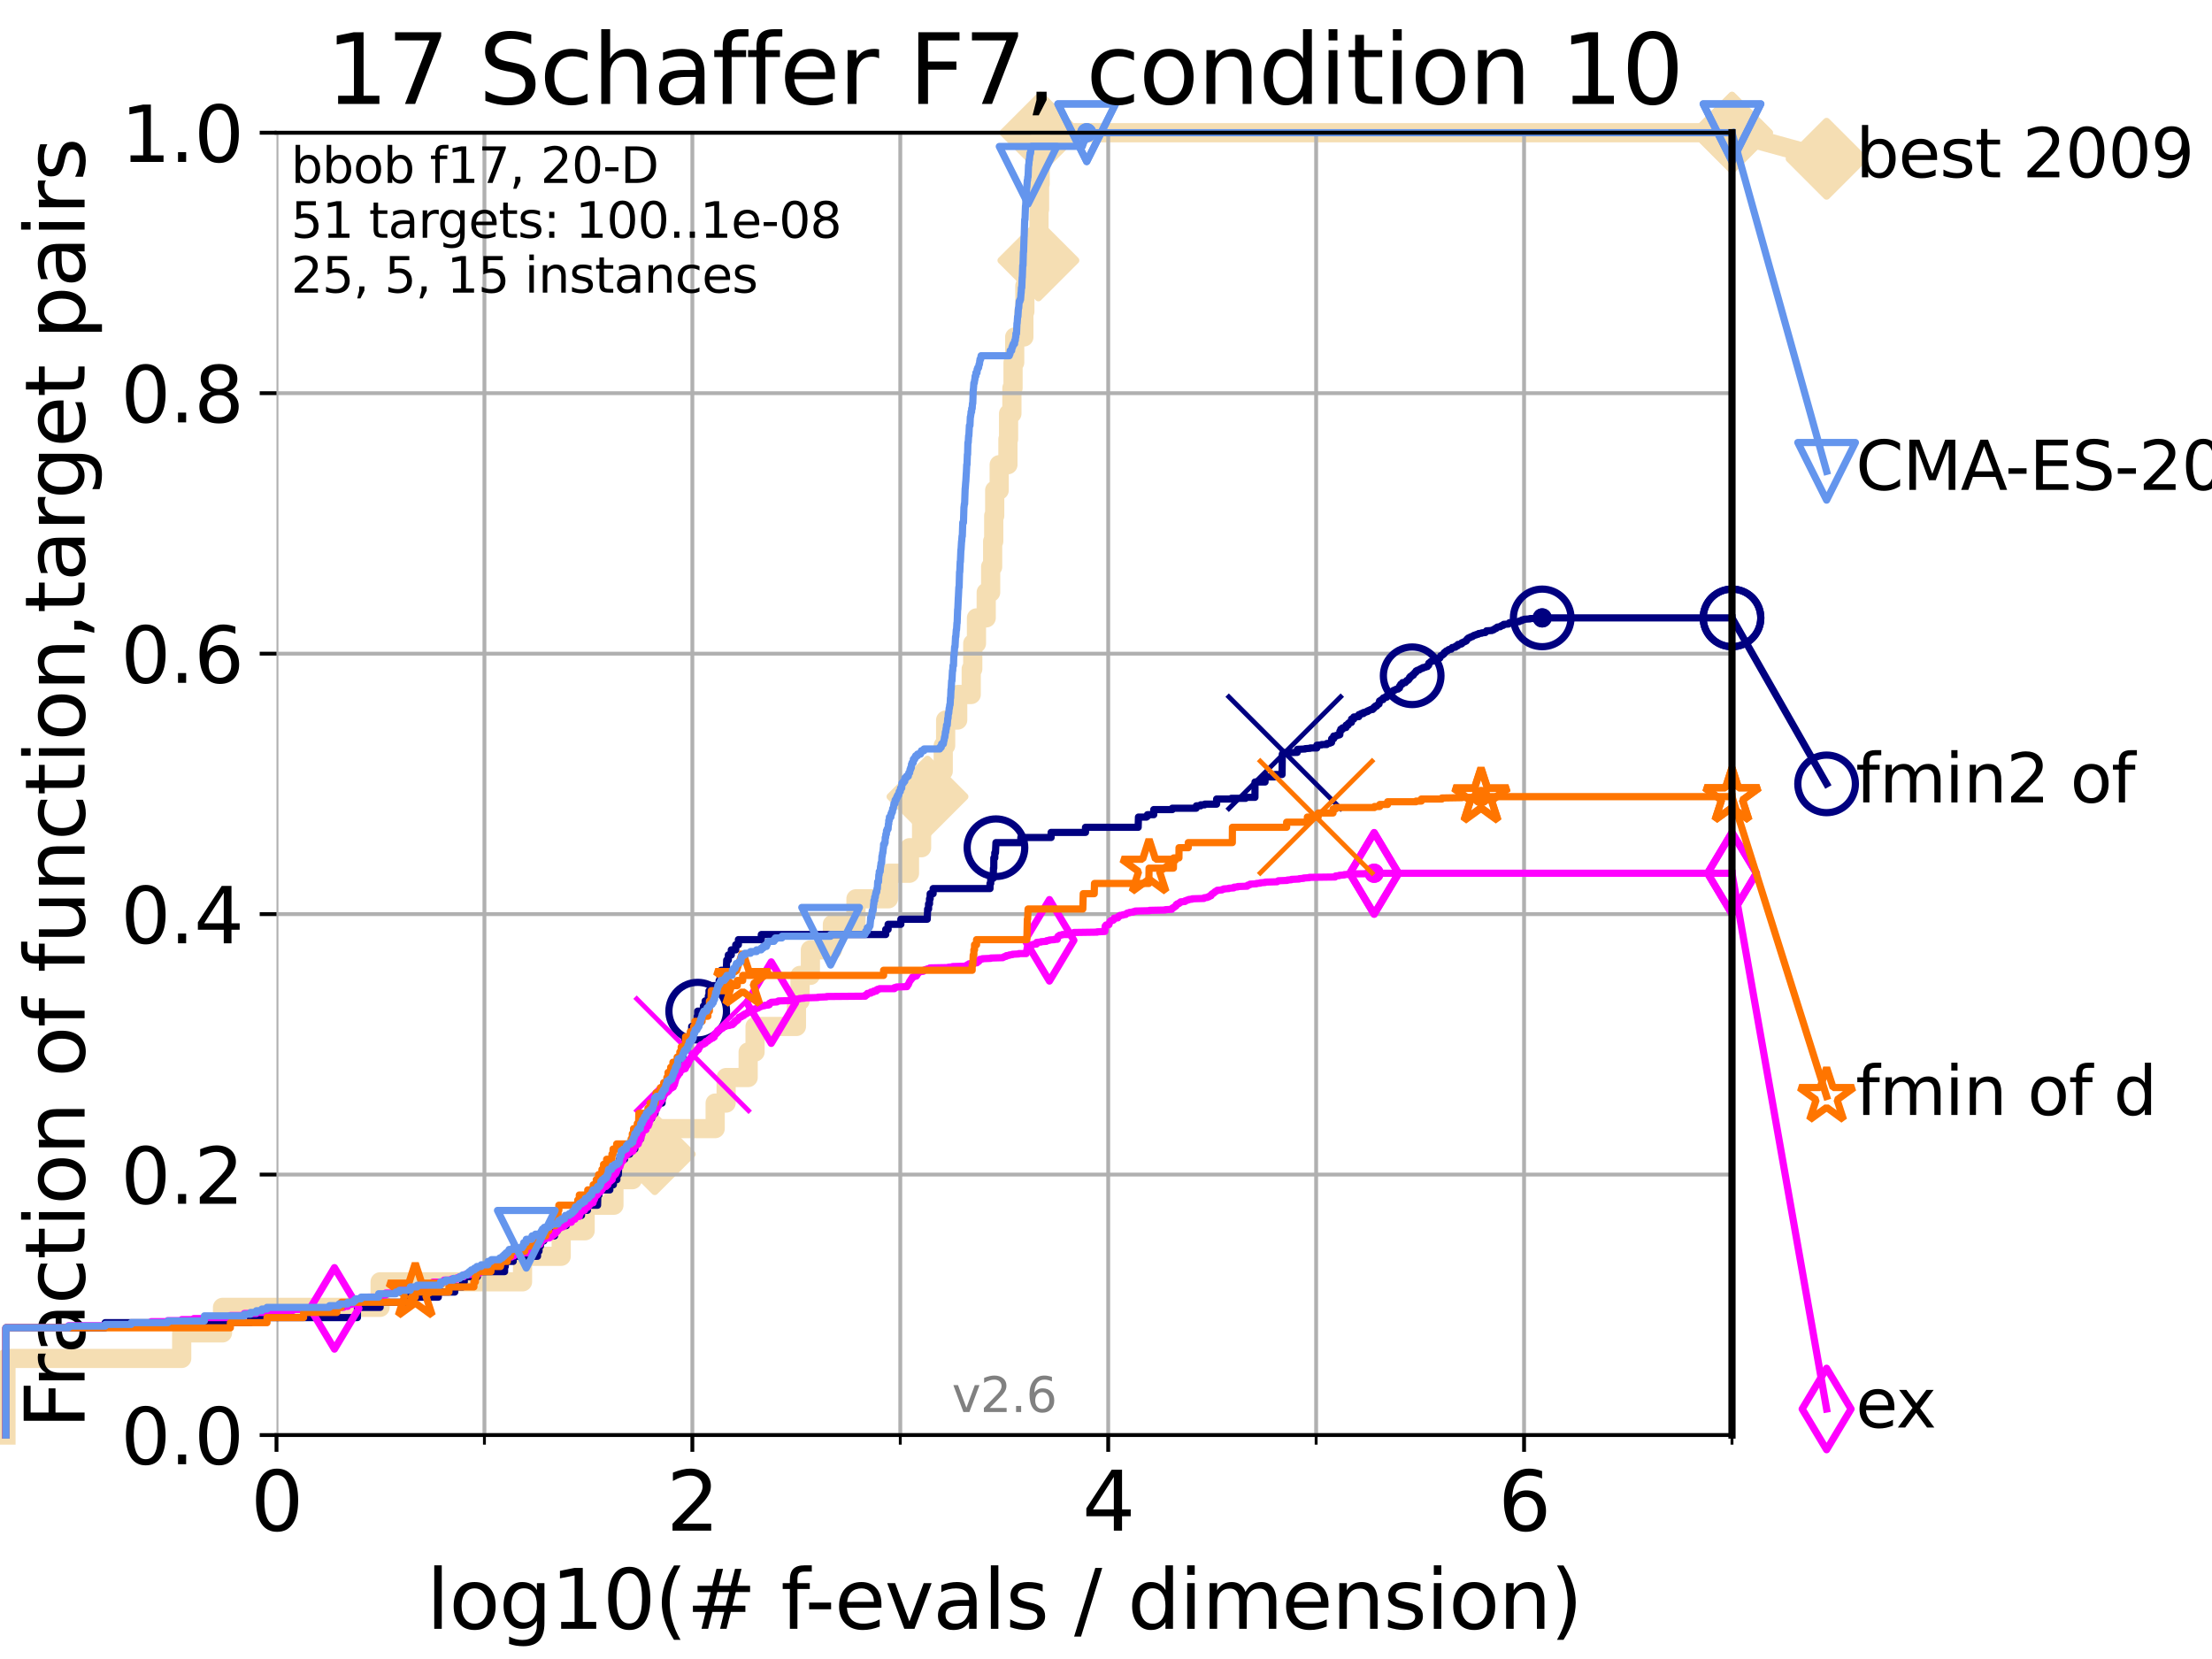 <?xml version="1.0" encoding="utf-8" standalone="no"?>
<!DOCTYPE svg PUBLIC "-//W3C//DTD SVG 1.1//EN"
  "http://www.w3.org/Graphics/SVG/1.1/DTD/svg11.dtd">
<svg xmlns:xlink="http://www.w3.org/1999/xlink" width="460.8pt" height="345.6pt" viewBox="0 0 460.8 345.6" xmlns="http://www.w3.org/2000/svg" version="1.1">
 <defs>
  <style type="text/css">*{stroke-linejoin: round; stroke-linecap: butt}</style>
 </defs>
 <g id="figure_1">
  <g id="patch_1">
   <path d="M 0 345.6 
L 460.8 345.6 
L 460.8 0 
L 0 0 
z
" style="fill: #ffffff"/>
  </g>
  <g id="axes_1">
   <g id="patch_2">
    <path d="M 57.6 298.944 
L 360.806 298.944 
L 360.806 27.648 
L 57.6 27.648 
z
" style="fill: #ffffff"/>
   </g>
   <g id="line2d_1">
    <path d="M 1.246 298.944 
L 1.246 282.985 
L 37.851 282.985 
L 37.851 277.666 
L 46.354 277.666 
L 46.354 272.346 
L 79.184 272.346 
L 79.184 267.027 
L 108.854 267.027 
L 108.854 261.707 
L 116.908 261.707 
L 116.908 256.388 
L 121.893 256.388 
L 121.893 251.068 
L 127.889 251.068 
L 127.889 245.749 
L 131.747 245.749 
L 131.747 240.429 
L 136.4 240.429 
L 136.4 235.11 
L 148.984 235.11 
L 148.984 229.79 
L 151.265 229.79 
L 151.265 224.471 
L 155.854 224.471 
L 155.854 219.151 
L 157.293 219.151 
L 157.293 213.832 
L 165.91 213.832 
L 165.91 208.512 
L 166.661 208.512 
L 166.661 203.192 
L 168.819 203.192 
L 168.819 197.873 
L 173.402 197.873 
L 173.402 192.553 
L 178.312 192.553 
L 178.312 187.234 
L 185.076 187.234 
L 185.076 181.914 
L 189.459 181.914 
L 189.459 176.595 
L 191.983 176.595 
L 191.983 171.275 
L 193.211 171.275 
L 193.211 165.956 
L 195.593 165.956 
L 195.593 160.636 
L 196.494 160.636 
L 196.494 155.317 
L 196.997 155.317 
L 196.997 149.997 
L 199.504 149.997 
L 199.504 144.678 
L 202.322 144.678 
L 202.322 139.358 
L 202.643 139.358 
L 202.643 134.039 
L 203.416 134.039 
L 203.416 128.719 
L 205.447 128.719 
L 205.447 123.4 
L 206.37 123.4 
L 206.37 118.08 
L 206.787 118.08 
L 206.787 112.76 
L 207.011 112.76 
L 207.011 107.441 
L 207.215 107.441 
L 207.215 102.121 
L 208.151 102.121 
L 208.151 96.802 
L 209.97 96.802 
L 209.97 91.482 
L 210.105 91.482 
L 210.105 86.163 
L 210.797 86.163 
L 210.797 80.843 
L 211.036 80.843 
L 211.036 75.524 
L 211.38 75.524 
L 211.38 70.204 
L 213.29 70.204 
L 213.29 64.885 
L 213.496 64.885 
L 213.496 59.565 
L 213.735 59.565 
L 213.735 54.246 
L 216.318 54.246 
L 216.318 48.926 
L 216.439 48.926 
L 216.439 43.607 
L 216.557 43.607 
L 216.557 38.287 
L 216.679 38.287 
L 216.679 32.968 
L 216.773 32.968 
L 216.773 27.648 
L 360.806 27.648 
" style="fill: none; stroke: #f5deb3; stroke-width: 4; stroke-linecap: square"/>
   </g>
   <g id="line2d_2">
    <defs>
     <path id="m665a138457" d="M -0 7.778 
L 7.778 0 
L 0 -7.778 
L -7.778 -0 
z
" style="stroke: #f5deb3; stroke-width: 1.5; stroke-linejoin: miter"/>
    </defs>
    <g>
     <use xlink:href="#m665a138457" x="136.4" y="240.429" style="fill: #f5deb3; stroke: #f5deb3; stroke-width: 1.5; stroke-linejoin: miter"/>
     <use xlink:href="#m665a138457" x="193.211" y="165.956" style="fill: #f5deb3; stroke: #f5deb3; stroke-width: 1.5; stroke-linejoin: miter"/>
     <use xlink:href="#m665a138457" x="216.318" y="54.246" style="fill: #f5deb3; stroke: #f5deb3; stroke-width: 1.5; stroke-linejoin: miter"/>
     <use xlink:href="#m665a138457" x="216.773" y="27.648" style="fill: #f5deb3; stroke: #f5deb3; stroke-width: 1.5; stroke-linejoin: miter"/>
     <use xlink:href="#m665a138457" x="216.773" y="27.648" style="fill: #f5deb3; stroke: #f5deb3; stroke-width: 1.5; stroke-linejoin: miter"/>
     <use xlink:href="#m665a138457" x="360.806" y="27.648" style="fill: #f5deb3; stroke: #f5deb3; stroke-width: 1.5; stroke-linejoin: miter"/>
    </g>
   </g>
   <g id="line2d_3">
    <path style="fill: none; stroke: #f5deb3; stroke-width: 4; stroke-linecap: square"/>
    <g/>
   </g>
   <g id="line2d_4">
    <path d="M 360.806 27.648 
L 380.515 33.074 
" style="fill: none; stroke: #f5deb3; stroke-width: 4; stroke-linecap: square"/>
    <g>
     <use xlink:href="#m665a138457" x="360.806" y="27.648" style="fill: #f5deb3; stroke: #f5deb3; stroke-width: 1.5; stroke-linejoin: miter"/>
     <use xlink:href="#m665a138457" x="380.515" y="33.074" style="fill: #f5deb3; stroke: #f5deb3; stroke-width: 1.5; stroke-linejoin: miter"/>
    </g>
   </g>
   <g id="matplotlib.axis_1">
    <g id="xtick_1">
     <g id="line2d_5">
      <path d="M 57.6 298.944 
L 57.6 27.648 
" clip-path="url(#pc1430349cb)" style="fill: none; stroke: #b0b0b0; stroke-width: 0.8; stroke-linecap: square"/>
     </g>
     <g id="line2d_6">
      <defs>
       <path id="md270ec47fd" d="M 0 0 
L 0 3.5 
" style="stroke: #000000; stroke-width: 0.8"/>
      </defs>
      <g>
       <use xlink:href="#md270ec47fd" x="57.6" y="298.944" style="stroke: #000000; stroke-width: 0.8"/>
      </g>
     </g>
     <g id="text_1">
      <!-- 0 -->
      <g transform="translate(52.192 318.861)scale(0.17 -0.17)">
       <defs>
        <path id="DejaVuSans-30" d="M 2034 4250 
Q 1547 4250 1301 3770 
Q 1056 3291 1056 2328 
Q 1056 1369 1301 889 
Q 1547 409 2034 409 
Q 2525 409 2770 889 
Q 3016 1369 3016 2328 
Q 3016 3291 2770 3770 
Q 2525 4250 2034 4250 
z
M 2034 4750 
Q 2819 4750 3233 4129 
Q 3647 3509 3647 2328 
Q 3647 1150 3233 529 
Q 2819 -91 2034 -91 
Q 1250 -91 836 529 
Q 422 1150 422 2328 
Q 422 3509 836 4129 
Q 1250 4750 2034 4750 
z
" transform="scale(0.016)"/>
       </defs>
       <use xlink:href="#DejaVuSans-30"/>
      </g>
     </g>
    </g>
    <g id="xtick_2">
     <g id="line2d_7">
      <path d="M 144.23 298.944 
L 144.23 27.648 
" clip-path="url(#pc1430349cb)" style="fill: none; stroke: #b0b0b0; stroke-width: 0.8; stroke-linecap: square"/>
     </g>
     <g id="line2d_8">
      <g>
       <use xlink:href="#md270ec47fd" x="144.23" y="298.944" style="stroke: #000000; stroke-width: 0.8"/>
      </g>
     </g>
     <g id="text_2">
      <!-- 2 -->
      <g transform="translate(138.822 318.861)scale(0.17 -0.17)">
       <defs>
        <path id="DejaVuSans-32" d="M 1228 531 
L 3431 531 
L 3431 0 
L 469 0 
L 469 531 
Q 828 903 1448 1529 
Q 2069 2156 2228 2338 
Q 2531 2678 2651 2914 
Q 2772 3150 2772 3378 
Q 2772 3750 2511 3984 
Q 2250 4219 1831 4219 
Q 1534 4219 1204 4116 
Q 875 4013 500 3803 
L 500 4441 
Q 881 4594 1212 4672 
Q 1544 4750 1819 4750 
Q 2544 4750 2975 4387 
Q 3406 4025 3406 3419 
Q 3406 3131 3298 2873 
Q 3191 2616 2906 2266 
Q 2828 2175 2409 1742 
Q 1991 1309 1228 531 
z
" transform="scale(0.016)"/>
       </defs>
       <use xlink:href="#DejaVuSans-32"/>
      </g>
     </g>
    </g>
    <g id="xtick_3">
     <g id="line2d_9">
      <path d="M 230.861 298.944 
L 230.861 27.648 
" clip-path="url(#pc1430349cb)" style="fill: none; stroke: #b0b0b0; stroke-width: 0.8; stroke-linecap: square"/>
     </g>
     <g id="line2d_10">
      <g>
       <use xlink:href="#md270ec47fd" x="230.861" y="298.944" style="stroke: #000000; stroke-width: 0.8"/>
      </g>
     </g>
     <g id="text_3">
      <!-- 4 -->
      <g transform="translate(225.453 318.861)scale(0.17 -0.17)">
       <defs>
        <path id="DejaVuSans-34" d="M 2419 4116 
L 825 1625 
L 2419 1625 
L 2419 4116 
z
M 2253 4666 
L 3047 4666 
L 3047 1625 
L 3713 1625 
L 3713 1100 
L 3047 1100 
L 3047 0 
L 2419 0 
L 2419 1100 
L 313 1100 
L 313 1709 
L 2253 4666 
z
" transform="scale(0.016)"/>
       </defs>
       <use xlink:href="#DejaVuSans-34"/>
      </g>
     </g>
    </g>
    <g id="xtick_4">
     <g id="line2d_11">
      <path d="M 317.491 298.944 
L 317.491 27.648 
" clip-path="url(#pc1430349cb)" style="fill: none; stroke: #b0b0b0; stroke-width: 0.8; stroke-linecap: square"/>
     </g>
     <g id="line2d_12">
      <g>
       <use xlink:href="#md270ec47fd" x="317.491" y="298.944" style="stroke: #000000; stroke-width: 0.8"/>
      </g>
     </g>
     <g id="text_4">
      <!-- 6 -->
      <g transform="translate(312.083 318.861)scale(0.17 -0.17)">
       <defs>
        <path id="DejaVuSans-36" d="M 2113 2584 
Q 1688 2584 1439 2293 
Q 1191 2003 1191 1497 
Q 1191 994 1439 701 
Q 1688 409 2113 409 
Q 2538 409 2786 701 
Q 3034 994 3034 1497 
Q 3034 2003 2786 2293 
Q 2538 2584 2113 2584 
z
M 3366 4563 
L 3366 3988 
Q 3128 4100 2886 4159 
Q 2644 4219 2406 4219 
Q 1781 4219 1451 3797 
Q 1122 3375 1075 2522 
Q 1259 2794 1537 2939 
Q 1816 3084 2150 3084 
Q 2853 3084 3261 2657 
Q 3669 2231 3669 1497 
Q 3669 778 3244 343 
Q 2819 -91 2113 -91 
Q 1303 -91 875 529 
Q 447 1150 447 2328 
Q 447 3434 972 4092 
Q 1497 4750 2381 4750 
Q 2619 4750 2861 4703 
Q 3103 4656 3366 4563 
z
" transform="scale(0.016)"/>
       </defs>
       <use xlink:href="#DejaVuSans-36"/>
      </g>
     </g>
    </g>
    <g id="xtick_5">
     <g id="line2d_13">
      <path d="M 100.915 298.944 
L 100.915 27.648 
" clip-path="url(#pc1430349cb)" style="fill: none; stroke: #b0b0b0; stroke-width: 0.8; stroke-linecap: square"/>
     </g>
     <g id="line2d_14">
      <defs>
       <path id="m668afce20a" d="M 0 0 
L 0 2 
" style="stroke: #000000; stroke-width: 0.6"/>
      </defs>
      <g>
       <use xlink:href="#m668afce20a" x="100.915" y="298.944" style="stroke: #000000; stroke-width: 0.6"/>
      </g>
     </g>
    </g>
    <g id="xtick_6">
     <g id="line2d_15">
      <path d="M 187.546 298.944 
L 187.546 27.648 
" clip-path="url(#pc1430349cb)" style="fill: none; stroke: #b0b0b0; stroke-width: 0.8; stroke-linecap: square"/>
     </g>
     <g id="line2d_16">
      <g>
       <use xlink:href="#m668afce20a" x="187.546" y="298.944" style="stroke: #000000; stroke-width: 0.6"/>
      </g>
     </g>
    </g>
    <g id="xtick_7">
     <g id="line2d_17">
      <path d="M 274.176 298.944 
L 274.176 27.648 
" clip-path="url(#pc1430349cb)" style="fill: none; stroke: #b0b0b0; stroke-width: 0.8; stroke-linecap: square"/>
     </g>
     <g id="line2d_18">
      <g>
       <use xlink:href="#m668afce20a" x="274.176" y="298.944" style="stroke: #000000; stroke-width: 0.6"/>
      </g>
     </g>
    </g>
    <g id="xtick_8">
     <g id="line2d_19">
      <path d="M 360.806 298.944 
L 360.806 27.648 
" clip-path="url(#pc1430349cb)" style="fill: none; stroke: #b0b0b0; stroke-width: 0.8; stroke-linecap: square"/>
     </g>
     <g id="line2d_20">
      <g>
       <use xlink:href="#m668afce20a" x="360.806" y="298.944" style="stroke: #000000; stroke-width: 0.6"/>
      </g>
     </g>
    </g>
    <g id="text_5">
     <!-- log10(# f-evals / dimension) -->
     <g transform="translate(88.823 339.314)scale(0.17 -0.17)">
      <defs>
       <path id="DejaVuSans-6c" d="M 603 4863 
L 1178 4863 
L 1178 0 
L 603 0 
L 603 4863 
z
" transform="scale(0.016)"/>
       <path id="DejaVuSans-6f" d="M 1959 3097 
Q 1497 3097 1228 2736 
Q 959 2375 959 1747 
Q 959 1119 1226 758 
Q 1494 397 1959 397 
Q 2419 397 2687 759 
Q 2956 1122 2956 1747 
Q 2956 2369 2687 2733 
Q 2419 3097 1959 3097 
z
M 1959 3584 
Q 2709 3584 3137 3096 
Q 3566 2609 3566 1747 
Q 3566 888 3137 398 
Q 2709 -91 1959 -91 
Q 1206 -91 779 398 
Q 353 888 353 1747 
Q 353 2609 779 3096 
Q 1206 3584 1959 3584 
z
" transform="scale(0.016)"/>
       <path id="DejaVuSans-67" d="M 2906 1791 
Q 2906 2416 2648 2759 
Q 2391 3103 1925 3103 
Q 1463 3103 1205 2759 
Q 947 2416 947 1791 
Q 947 1169 1205 825 
Q 1463 481 1925 481 
Q 2391 481 2648 825 
Q 2906 1169 2906 1791 
z
M 3481 434 
Q 3481 -459 3084 -895 
Q 2688 -1331 1869 -1331 
Q 1566 -1331 1297 -1286 
Q 1028 -1241 775 -1147 
L 775 -588 
Q 1028 -725 1275 -790 
Q 1522 -856 1778 -856 
Q 2344 -856 2625 -561 
Q 2906 -266 2906 331 
L 2906 616 
Q 2728 306 2450 153 
Q 2172 0 1784 0 
Q 1141 0 747 490 
Q 353 981 353 1791 
Q 353 2603 747 3093 
Q 1141 3584 1784 3584 
Q 2172 3584 2450 3431 
Q 2728 3278 2906 2969 
L 2906 3500 
L 3481 3500 
L 3481 434 
z
" transform="scale(0.016)"/>
       <path id="DejaVuSans-31" d="M 794 531 
L 1825 531 
L 1825 4091 
L 703 3866 
L 703 4441 
L 1819 4666 
L 2450 4666 
L 2450 531 
L 3481 531 
L 3481 0 
L 794 0 
L 794 531 
z
" transform="scale(0.016)"/>
       <path id="DejaVuSans-28" d="M 1984 4856 
Q 1566 4138 1362 3434 
Q 1159 2731 1159 2009 
Q 1159 1288 1364 580 
Q 1569 -128 1984 -844 
L 1484 -844 
Q 1016 -109 783 600 
Q 550 1309 550 2009 
Q 550 2706 781 3412 
Q 1013 4119 1484 4856 
L 1984 4856 
z
" transform="scale(0.016)"/>
       <path id="DejaVuSans-23" d="M 3272 2816 
L 2363 2816 
L 2100 1772 
L 3016 1772 
L 3272 2816 
z
M 2803 4594 
L 2478 3297 
L 3391 3297 
L 3719 4594 
L 4219 4594 
L 3897 3297 
L 4872 3297 
L 4872 2816 
L 3775 2816 
L 3519 1772 
L 4513 1772 
L 4513 1294 
L 3397 1294 
L 3072 0 
L 2572 0 
L 2894 1294 
L 1978 1294 
L 1656 0 
L 1153 0 
L 1478 1294 
L 494 1294 
L 494 1772 
L 1594 1772 
L 1856 2816 
L 850 2816 
L 850 3297 
L 1978 3297 
L 2297 4594 
L 2803 4594 
z
" transform="scale(0.016)"/>
       <path id="DejaVuSans-20" transform="scale(0.016)"/>
       <path id="DejaVuSans-66" d="M 2375 4863 
L 2375 4384 
L 1825 4384 
Q 1516 4384 1395 4259 
Q 1275 4134 1275 3809 
L 1275 3500 
L 2222 3500 
L 2222 3053 
L 1275 3053 
L 1275 0 
L 697 0 
L 697 3053 
L 147 3053 
L 147 3500 
L 697 3500 
L 697 3744 
Q 697 4328 969 4595 
Q 1241 4863 1831 4863 
L 2375 4863 
z
" transform="scale(0.016)"/>
       <path id="DejaVuSans-2d" d="M 313 2009 
L 1997 2009 
L 1997 1497 
L 313 1497 
L 313 2009 
z
" transform="scale(0.016)"/>
       <path id="DejaVuSans-65" d="M 3597 1894 
L 3597 1613 
L 953 1613 
Q 991 1019 1311 708 
Q 1631 397 2203 397 
Q 2534 397 2845 478 
Q 3156 559 3463 722 
L 3463 178 
Q 3153 47 2828 -22 
Q 2503 -91 2169 -91 
Q 1331 -91 842 396 
Q 353 884 353 1716 
Q 353 2575 817 3079 
Q 1281 3584 2069 3584 
Q 2775 3584 3186 3129 
Q 3597 2675 3597 1894 
z
M 3022 2063 
Q 3016 2534 2758 2815 
Q 2500 3097 2075 3097 
Q 1594 3097 1305 2825 
Q 1016 2553 972 2059 
L 3022 2063 
z
" transform="scale(0.016)"/>
       <path id="DejaVuSans-76" d="M 191 3500 
L 800 3500 
L 1894 563 
L 2988 3500 
L 3597 3500 
L 2284 0 
L 1503 0 
L 191 3500 
z
" transform="scale(0.016)"/>
       <path id="DejaVuSans-61" d="M 2194 1759 
Q 1497 1759 1228 1600 
Q 959 1441 959 1056 
Q 959 750 1161 570 
Q 1363 391 1709 391 
Q 2188 391 2477 730 
Q 2766 1069 2766 1631 
L 2766 1759 
L 2194 1759 
z
M 3341 1997 
L 3341 0 
L 2766 0 
L 2766 531 
Q 2569 213 2275 61 
Q 1981 -91 1556 -91 
Q 1019 -91 701 211 
Q 384 513 384 1019 
Q 384 1609 779 1909 
Q 1175 2209 1959 2209 
L 2766 2209 
L 2766 2266 
Q 2766 2663 2505 2880 
Q 2244 3097 1772 3097 
Q 1472 3097 1187 3025 
Q 903 2953 641 2809 
L 641 3341 
Q 956 3463 1253 3523 
Q 1550 3584 1831 3584 
Q 2591 3584 2966 3190 
Q 3341 2797 3341 1997 
z
" transform="scale(0.016)"/>
       <path id="DejaVuSans-73" d="M 2834 3397 
L 2834 2853 
Q 2591 2978 2328 3040 
Q 2066 3103 1784 3103 
Q 1356 3103 1142 2972 
Q 928 2841 928 2578 
Q 928 2378 1081 2264 
Q 1234 2150 1697 2047 
L 1894 2003 
Q 2506 1872 2764 1633 
Q 3022 1394 3022 966 
Q 3022 478 2636 193 
Q 2250 -91 1575 -91 
Q 1294 -91 989 -36 
Q 684 19 347 128 
L 347 722 
Q 666 556 975 473 
Q 1284 391 1588 391 
Q 1994 391 2212 530 
Q 2431 669 2431 922 
Q 2431 1156 2273 1281 
Q 2116 1406 1581 1522 
L 1381 1569 
Q 847 1681 609 1914 
Q 372 2147 372 2553 
Q 372 3047 722 3315 
Q 1072 3584 1716 3584 
Q 2034 3584 2315 3537 
Q 2597 3491 2834 3397 
z
" transform="scale(0.016)"/>
       <path id="DejaVuSans-2f" d="M 1625 4666 
L 2156 4666 
L 531 -594 
L 0 -594 
L 1625 4666 
z
" transform="scale(0.016)"/>
       <path id="DejaVuSans-64" d="M 2906 2969 
L 2906 4863 
L 3481 4863 
L 3481 0 
L 2906 0 
L 2906 525 
Q 2725 213 2448 61 
Q 2172 -91 1784 -91 
Q 1150 -91 751 415 
Q 353 922 353 1747 
Q 353 2572 751 3078 
Q 1150 3584 1784 3584 
Q 2172 3584 2448 3432 
Q 2725 3281 2906 2969 
z
M 947 1747 
Q 947 1113 1208 752 
Q 1469 391 1925 391 
Q 2381 391 2643 752 
Q 2906 1113 2906 1747 
Q 2906 2381 2643 2742 
Q 2381 3103 1925 3103 
Q 1469 3103 1208 2742 
Q 947 2381 947 1747 
z
" transform="scale(0.016)"/>
       <path id="DejaVuSans-69" d="M 603 3500 
L 1178 3500 
L 1178 0 
L 603 0 
L 603 3500 
z
M 603 4863 
L 1178 4863 
L 1178 4134 
L 603 4134 
L 603 4863 
z
" transform="scale(0.016)"/>
       <path id="DejaVuSans-6d" d="M 3328 2828 
Q 3544 3216 3844 3400 
Q 4144 3584 4550 3584 
Q 5097 3584 5394 3201 
Q 5691 2819 5691 2113 
L 5691 0 
L 5113 0 
L 5113 2094 
Q 5113 2597 4934 2840 
Q 4756 3084 4391 3084 
Q 3944 3084 3684 2787 
Q 3425 2491 3425 1978 
L 3425 0 
L 2847 0 
L 2847 2094 
Q 2847 2600 2669 2842 
Q 2491 3084 2119 3084 
Q 1678 3084 1418 2786 
Q 1159 2488 1159 1978 
L 1159 0 
L 581 0 
L 581 3500 
L 1159 3500 
L 1159 2956 
Q 1356 3278 1631 3431 
Q 1906 3584 2284 3584 
Q 2666 3584 2933 3390 
Q 3200 3197 3328 2828 
z
" transform="scale(0.016)"/>
       <path id="DejaVuSans-6e" d="M 3513 2113 
L 3513 0 
L 2938 0 
L 2938 2094 
Q 2938 2591 2744 2837 
Q 2550 3084 2163 3084 
Q 1697 3084 1428 2787 
Q 1159 2491 1159 1978 
L 1159 0 
L 581 0 
L 581 3500 
L 1159 3500 
L 1159 2956 
Q 1366 3272 1645 3428 
Q 1925 3584 2291 3584 
Q 2894 3584 3203 3211 
Q 3513 2838 3513 2113 
z
" transform="scale(0.016)"/>
       <path id="DejaVuSans-29" d="M 513 4856 
L 1013 4856 
Q 1481 4119 1714 3412 
Q 1947 2706 1947 2009 
Q 1947 1309 1714 600 
Q 1481 -109 1013 -844 
L 513 -844 
Q 928 -128 1133 580 
Q 1338 1288 1338 2009 
Q 1338 2731 1133 3434 
Q 928 4138 513 4856 
z
" transform="scale(0.016)"/>
      </defs>
      <use xlink:href="#DejaVuSans-6c"/>
      <use xlink:href="#DejaVuSans-6f" x="27.783"/>
      <use xlink:href="#DejaVuSans-67" x="88.965"/>
      <use xlink:href="#DejaVuSans-31" x="152.441"/>
      <use xlink:href="#DejaVuSans-30" x="216.064"/>
      <use xlink:href="#DejaVuSans-28" x="279.688"/>
      <use xlink:href="#DejaVuSans-23" x="318.701"/>
      <use xlink:href="#DejaVuSans-20" x="402.49"/>
      <use xlink:href="#DejaVuSans-66" x="434.277"/>
      <use xlink:href="#DejaVuSans-2d" x="463.982"/>
      <use xlink:href="#DejaVuSans-65" x="500.066"/>
      <use xlink:href="#DejaVuSans-76" x="561.59"/>
      <use xlink:href="#DejaVuSans-61" x="620.77"/>
      <use xlink:href="#DejaVuSans-6c" x="682.049"/>
      <use xlink:href="#DejaVuSans-73" x="709.832"/>
      <use xlink:href="#DejaVuSans-20" x="761.932"/>
      <use xlink:href="#DejaVuSans-2f" x="793.719"/>
      <use xlink:href="#DejaVuSans-20" x="827.41"/>
      <use xlink:href="#DejaVuSans-64" x="859.197"/>
      <use xlink:href="#DejaVuSans-69" x="922.674"/>
      <use xlink:href="#DejaVuSans-6d" x="950.457"/>
      <use xlink:href="#DejaVuSans-65" x="1047.869"/>
      <use xlink:href="#DejaVuSans-6e" x="1109.393"/>
      <use xlink:href="#DejaVuSans-73" x="1172.771"/>
      <use xlink:href="#DejaVuSans-69" x="1224.871"/>
      <use xlink:href="#DejaVuSans-6f" x="1252.654"/>
      <use xlink:href="#DejaVuSans-6e" x="1313.836"/>
      <use xlink:href="#DejaVuSans-29" x="1377.215"/>
     </g>
    </g>
   </g>
   <g id="matplotlib.axis_2">
    <g id="ytick_1">
     <g id="line2d_21">
      <path d="M 57.6 298.944 
L 360.806 298.944 
" clip-path="url(#pc1430349cb)" style="fill: none; stroke: #b0b0b0; stroke-width: 0.8; stroke-linecap: square"/>
     </g>
     <g id="line2d_22">
      <defs>
       <path id="mf4e3d7232e" d="M 0 0 
L -3.5 0 
" style="stroke: #000000; stroke-width: 0.8"/>
      </defs>
      <g>
       <use xlink:href="#mf4e3d7232e" x="57.6" y="298.944" style="stroke: #000000; stroke-width: 0.8"/>
      </g>
     </g>
     <g id="text_6">
      <!-- 0.0 -->
      <g transform="translate(25.155 305.023)scale(0.16 -0.16)">
       <defs>
        <path id="DejaVuSans-2e" d="M 684 794 
L 1344 794 
L 1344 0 
L 684 0 
L 684 794 
z
" transform="scale(0.016)"/>
       </defs>
       <use xlink:href="#DejaVuSans-30"/>
       <use xlink:href="#DejaVuSans-2e" x="63.623"/>
       <use xlink:href="#DejaVuSans-30" x="95.41"/>
      </g>
     </g>
    </g>
    <g id="ytick_2">
     <g id="line2d_23">
      <path d="M 57.6 244.685 
L 360.806 244.685 
" clip-path="url(#pc1430349cb)" style="fill: none; stroke: #b0b0b0; stroke-width: 0.8; stroke-linecap: square"/>
     </g>
     <g id="line2d_24">
      <g>
       <use xlink:href="#mf4e3d7232e" x="57.6" y="244.685" style="stroke: #000000; stroke-width: 0.8"/>
      </g>
     </g>
     <g id="text_7">
      <!-- 0.2 -->
      <g transform="translate(25.155 250.764)scale(0.16 -0.16)">
       <use xlink:href="#DejaVuSans-30"/>
       <use xlink:href="#DejaVuSans-2e" x="63.623"/>
       <use xlink:href="#DejaVuSans-32" x="95.41"/>
      </g>
     </g>
    </g>
    <g id="ytick_3">
     <g id="line2d_25">
      <path d="M 57.6 190.426 
L 360.806 190.426 
" clip-path="url(#pc1430349cb)" style="fill: none; stroke: #b0b0b0; stroke-width: 0.8; stroke-linecap: square"/>
     </g>
     <g id="line2d_26">
      <g>
       <use xlink:href="#mf4e3d7232e" x="57.6" y="190.426" style="stroke: #000000; stroke-width: 0.8"/>
      </g>
     </g>
     <g id="text_8">
      <!-- 0.4 -->
      <g transform="translate(25.155 196.504)scale(0.16 -0.16)">
       <use xlink:href="#DejaVuSans-30"/>
       <use xlink:href="#DejaVuSans-2e" x="63.623"/>
       <use xlink:href="#DejaVuSans-34" x="95.41"/>
      </g>
     </g>
    </g>
    <g id="ytick_4">
     <g id="line2d_27">
      <path d="M 57.6 136.166 
L 360.806 136.166 
" clip-path="url(#pc1430349cb)" style="fill: none; stroke: #b0b0b0; stroke-width: 0.8; stroke-linecap: square"/>
     </g>
     <g id="line2d_28">
      <g>
       <use xlink:href="#mf4e3d7232e" x="57.6" y="136.166" style="stroke: #000000; stroke-width: 0.8"/>
      </g>
     </g>
     <g id="text_9">
      <!-- 0.6 -->
      <g transform="translate(25.155 142.245)scale(0.16 -0.16)">
       <use xlink:href="#DejaVuSans-30"/>
       <use xlink:href="#DejaVuSans-2e" x="63.623"/>
       <use xlink:href="#DejaVuSans-36" x="95.41"/>
      </g>
     </g>
    </g>
    <g id="ytick_5">
     <g id="line2d_29">
      <path d="M 57.6 81.907 
L 360.806 81.907 
" clip-path="url(#pc1430349cb)" style="fill: none; stroke: #b0b0b0; stroke-width: 0.8; stroke-linecap: square"/>
     </g>
     <g id="line2d_30">
      <g>
       <use xlink:href="#mf4e3d7232e" x="57.6" y="81.907" style="stroke: #000000; stroke-width: 0.8"/>
      </g>
     </g>
     <g id="text_10">
      <!-- 0.8 -->
      <g transform="translate(25.155 87.986)scale(0.16 -0.16)">
       <defs>
        <path id="DejaVuSans-38" d="M 2034 2216 
Q 1584 2216 1326 1975 
Q 1069 1734 1069 1313 
Q 1069 891 1326 650 
Q 1584 409 2034 409 
Q 2484 409 2743 651 
Q 3003 894 3003 1313 
Q 3003 1734 2745 1975 
Q 2488 2216 2034 2216 
z
M 1403 2484 
Q 997 2584 770 2862 
Q 544 3141 544 3541 
Q 544 4100 942 4425 
Q 1341 4750 2034 4750 
Q 2731 4750 3128 4425 
Q 3525 4100 3525 3541 
Q 3525 3141 3298 2862 
Q 3072 2584 2669 2484 
Q 3125 2378 3379 2068 
Q 3634 1759 3634 1313 
Q 3634 634 3220 271 
Q 2806 -91 2034 -91 
Q 1263 -91 848 271 
Q 434 634 434 1313 
Q 434 1759 690 2068 
Q 947 2378 1403 2484 
z
M 1172 3481 
Q 1172 3119 1398 2916 
Q 1625 2713 2034 2713 
Q 2441 2713 2670 2916 
Q 2900 3119 2900 3481 
Q 2900 3844 2670 4047 
Q 2441 4250 2034 4250 
Q 1625 4250 1398 4047 
Q 1172 3844 1172 3481 
z
" transform="scale(0.016)"/>
       </defs>
       <use xlink:href="#DejaVuSans-30"/>
       <use xlink:href="#DejaVuSans-2e" x="63.623"/>
       <use xlink:href="#DejaVuSans-38" x="95.41"/>
      </g>
     </g>
    </g>
    <g id="ytick_6">
     <g id="line2d_31">
      <path d="M 57.6 27.648 
L 360.806 27.648 
" clip-path="url(#pc1430349cb)" style="fill: none; stroke: #b0b0b0; stroke-width: 0.8; stroke-linecap: square"/>
     </g>
     <g id="line2d_32">
      <g>
       <use xlink:href="#mf4e3d7232e" x="57.6" y="27.648" style="stroke: #000000; stroke-width: 0.8"/>
      </g>
     </g>
     <g id="text_11">
      <!-- 1.0 -->
      <g transform="translate(25.155 33.727)scale(0.16 -0.16)">
       <use xlink:href="#DejaVuSans-31"/>
       <use xlink:href="#DejaVuSans-2e" x="63.623"/>
       <use xlink:href="#DejaVuSans-30" x="95.41"/>
      </g>
     </g>
    </g>
    <g id="text_12">
     <!-- Fraction of function,target pairs -->
     <g transform="translate(17.62 297.681)rotate(-90)scale(0.17 -0.17)">
      <defs>
       <path id="DejaVuSans-46" d="M 628 4666 
L 3309 4666 
L 3309 4134 
L 1259 4134 
L 1259 2759 
L 3109 2759 
L 3109 2228 
L 1259 2228 
L 1259 0 
L 628 0 
L 628 4666 
z
" transform="scale(0.016)"/>
       <path id="DejaVuSans-72" d="M 2631 2963 
Q 2534 3019 2420 3045 
Q 2306 3072 2169 3072 
Q 1681 3072 1420 2755 
Q 1159 2438 1159 1844 
L 1159 0 
L 581 0 
L 581 3500 
L 1159 3500 
L 1159 2956 
Q 1341 3275 1631 3429 
Q 1922 3584 2338 3584 
Q 2397 3584 2469 3576 
Q 2541 3569 2628 3553 
L 2631 2963 
z
" transform="scale(0.016)"/>
       <path id="DejaVuSans-63" d="M 3122 3366 
L 3122 2828 
Q 2878 2963 2633 3030 
Q 2388 3097 2138 3097 
Q 1578 3097 1268 2742 
Q 959 2388 959 1747 
Q 959 1106 1268 751 
Q 1578 397 2138 397 
Q 2388 397 2633 464 
Q 2878 531 3122 666 
L 3122 134 
Q 2881 22 2623 -34 
Q 2366 -91 2075 -91 
Q 1284 -91 818 406 
Q 353 903 353 1747 
Q 353 2603 823 3093 
Q 1294 3584 2113 3584 
Q 2378 3584 2631 3529 
Q 2884 3475 3122 3366 
z
" transform="scale(0.016)"/>
       <path id="DejaVuSans-74" d="M 1172 4494 
L 1172 3500 
L 2356 3500 
L 2356 3053 
L 1172 3053 
L 1172 1153 
Q 1172 725 1289 603 
Q 1406 481 1766 481 
L 2356 481 
L 2356 0 
L 1766 0 
Q 1100 0 847 248 
Q 594 497 594 1153 
L 594 3053 
L 172 3053 
L 172 3500 
L 594 3500 
L 594 4494 
L 1172 4494 
z
" transform="scale(0.016)"/>
       <path id="DejaVuSans-75" d="M 544 1381 
L 544 3500 
L 1119 3500 
L 1119 1403 
Q 1119 906 1312 657 
Q 1506 409 1894 409 
Q 2359 409 2629 706 
Q 2900 1003 2900 1516 
L 2900 3500 
L 3475 3500 
L 3475 0 
L 2900 0 
L 2900 538 
Q 2691 219 2414 64 
Q 2138 -91 1772 -91 
Q 1169 -91 856 284 
Q 544 659 544 1381 
z
M 1991 3584 
L 1991 3584 
z
" transform="scale(0.016)"/>
       <path id="DejaVuSans-2c" d="M 750 794 
L 1409 794 
L 1409 256 
L 897 -744 
L 494 -744 
L 750 256 
L 750 794 
z
" transform="scale(0.016)"/>
       <path id="DejaVuSans-70" d="M 1159 525 
L 1159 -1331 
L 581 -1331 
L 581 3500 
L 1159 3500 
L 1159 2969 
Q 1341 3281 1617 3432 
Q 1894 3584 2278 3584 
Q 2916 3584 3314 3078 
Q 3713 2572 3713 1747 
Q 3713 922 3314 415 
Q 2916 -91 2278 -91 
Q 1894 -91 1617 61 
Q 1341 213 1159 525 
z
M 3116 1747 
Q 3116 2381 2855 2742 
Q 2594 3103 2138 3103 
Q 1681 3103 1420 2742 
Q 1159 2381 1159 1747 
Q 1159 1113 1420 752 
Q 1681 391 2138 391 
Q 2594 391 2855 752 
Q 3116 1113 3116 1747 
z
" transform="scale(0.016)"/>
      </defs>
      <use xlink:href="#DejaVuSans-46"/>
      <use xlink:href="#DejaVuSans-72" x="50.27"/>
      <use xlink:href="#DejaVuSans-61" x="91.383"/>
      <use xlink:href="#DejaVuSans-63" x="152.662"/>
      <use xlink:href="#DejaVuSans-74" x="207.643"/>
      <use xlink:href="#DejaVuSans-69" x="246.852"/>
      <use xlink:href="#DejaVuSans-6f" x="274.635"/>
      <use xlink:href="#DejaVuSans-6e" x="335.816"/>
      <use xlink:href="#DejaVuSans-20" x="399.195"/>
      <use xlink:href="#DejaVuSans-6f" x="430.982"/>
      <use xlink:href="#DejaVuSans-66" x="492.164"/>
      <use xlink:href="#DejaVuSans-20" x="527.369"/>
      <use xlink:href="#DejaVuSans-66" x="559.156"/>
      <use xlink:href="#DejaVuSans-75" x="594.361"/>
      <use xlink:href="#DejaVuSans-6e" x="657.74"/>
      <use xlink:href="#DejaVuSans-63" x="721.119"/>
      <use xlink:href="#DejaVuSans-74" x="776.1"/>
      <use xlink:href="#DejaVuSans-69" x="815.309"/>
      <use xlink:href="#DejaVuSans-6f" x="843.092"/>
      <use xlink:href="#DejaVuSans-6e" x="904.273"/>
      <use xlink:href="#DejaVuSans-2c" x="967.652"/>
      <use xlink:href="#DejaVuSans-74" x="999.439"/>
      <use xlink:href="#DejaVuSans-61" x="1038.648"/>
      <use xlink:href="#DejaVuSans-72" x="1099.928"/>
      <use xlink:href="#DejaVuSans-67" x="1139.291"/>
      <use xlink:href="#DejaVuSans-65" x="1202.768"/>
      <use xlink:href="#DejaVuSans-74" x="1264.291"/>
      <use xlink:href="#DejaVuSans-20" x="1303.5"/>
      <use xlink:href="#DejaVuSans-70" x="1335.287"/>
      <use xlink:href="#DejaVuSans-61" x="1398.764"/>
      <use xlink:href="#DejaVuSans-69" x="1460.043"/>
      <use xlink:href="#DejaVuSans-72" x="1487.826"/>
      <use xlink:href="#DejaVuSans-73" x="1528.939"/>
     </g>
    </g>
   </g>
   <g id="line2d_33">
    <defs>
     <path id="mb31dc0e84c" d="M 0 1.5 
C 0.398 1.5 0.779 1.342 1.061 1.061 
C 1.342 0.779 1.5 0.398 1.5 0 
C 1.5 -0.398 1.342 -0.779 1.061 -1.061 
C 0.779 -1.342 0.398 -1.5 0 -1.5 
C -0.398 -1.5 -0.779 -1.342 -1.061 -1.061 
C -1.342 -0.779 -1.5 -0.398 -1.5 0 
C -1.5 0.398 -1.342 0.779 -1.061 1.061 
C -0.779 1.342 -0.398 1.5 0 1.5 
z
" style="stroke: #f5deb3"/>
    </defs>
    <g>
     <use xlink:href="#mb31dc0e84c" x="216.773" y="27.648" style="fill: #f5deb3; stroke: #f5deb3"/>
     <use xlink:href="#mb31dc0e84c" x="216.773" y="27.648" style="fill: #f5deb3; stroke: #f5deb3"/>
    </g>
   </g>
   <g id="line2d_34">
    <defs>
     <path id="mc6951b07ba" d="M 0 1.5 
C 0.398 1.5 0.779 1.342 1.061 1.061 
C 1.342 0.779 1.5 0.398 1.5 0 
C 1.5 -0.398 1.342 -0.779 1.061 -1.061 
C 0.779 -1.342 0.398 -1.5 0 -1.5 
C -0.398 -1.5 -0.779 -1.342 -1.061 -1.061 
C -1.342 -0.779 -1.5 -0.398 -1.5 0 
C -1.5 0.398 -1.342 0.779 -1.061 1.061 
C -0.779 1.342 -0.398 1.5 0 1.5 
z
" style="stroke: #000080"/>
    </defs>
    <g>
     <use xlink:href="#mc6951b07ba" x="321.27" y="128.719" style="fill: #000080; stroke: #000080"/>
     <use xlink:href="#mc6951b07ba" x="321.27" y="128.719" style="fill: #000080; stroke: #000080"/>
    </g>
   </g>
   <g id="line2d_35">
    <path d="M 1.246 298.944 
L 1.246 276.602 
L 21.912 276.602 
L 21.912 275.538 
L 52.188 275.538 
L 52.188 274.474 
L 74.457 274.474 
L 74.457 272.346 
L 79.184 272.346 
L 79.184 271.282 
L 85.039 271.282 
L 85.039 270.219 
L 91.306 270.219 
L 91.306 269.155 
L 94.736 269.155 
L 94.736 268.091 
L 96.361 268.091 
L 96.361 267.027 
L 96.718 267.027 
L 96.718 265.963 
L 99.449 265.963 
L 99.449 264.899 
L 105.113 264.899 
L 105.113 263.835 
L 105.263 263.835 
L 105.263 262.771 
L 106.906 262.771 
L 106.906 261.707 
L 111.972 261.707 
L 111.972 260.643 
L 112.283 260.643 
L 112.283 259.579 
L 112.589 259.579 
L 112.589 258.516 
L 113.284 258.516 
L 113.284 257.452 
L 115.532 257.452 
L 115.532 256.388 
L 116.128 256.388 
L 116.128 255.324 
L 117.963 255.324 
L 117.963 254.26 
L 118.525 254.26 
L 118.525 253.196 
L 121.138 253.196 
L 121.138 252.132 
L 122.38 252.132 
L 122.38 251.068 
L 124.482 251.068 
L 124.535 248.94 
L 124.775 248.94 
L 124.775 247.877 
L 127.041 247.877 
L 127.041 246.813 
L 127.777 246.813 
L 127.777 245.749 
L 128.507 245.749 
L 128.507 244.685 
L 128.808 244.685 
L 128.914 242.557 
L 129.041 242.557 
L 129.041 241.493 
L 130.107 241.493 
L 130.107 240.429 
L 131.172 240.429 
L 131.172 239.365 
L 132.252 239.365 
L 132.252 238.301 
L 132.482 238.301 
L 132.482 237.237 
L 133.474 237.237 
L 133.507 235.11 
L 133.918 235.11 
L 133.999 232.982 
L 135.747 232.982 
L 135.747 231.918 
L 136.457 231.918 
L 136.457 230.854 
L 136.697 230.854 
L 136.697 229.79 
L 137.92 229.79 
L 137.92 228.726 
L 138.116 228.726 
L 138.116 227.662 
L 138.297 227.662 
L 138.297 226.598 
L 138.944 226.598 
L 138.944 225.534 
L 139.641 225.534 
L 139.641 224.471 
L 140.691 224.471 
L 140.691 223.407 
L 140.928 223.407 
L 141.006 221.279 
L 141.815 221.279 
L 141.815 220.215 
L 142.259 220.215 
L 142.29 218.087 
L 142.394 218.087 
L 142.394 217.023 
L 143.236 217.023 
L 143.236 215.959 
L 143.898 215.959 
L 143.898 214.895 
L 144.089 214.895 
L 144.089 213.832 
L 144.932 213.832 
L 144.932 212.768 
L 145.229 212.768 
L 145.229 211.704 
L 145.344 211.704 
L 145.344 210.64 
L 146.538 210.64 
L 146.538 209.576 
L 146.9 209.576 
L 146.9 208.512 
L 147.566 208.512 
L 147.566 207.448 
L 147.699 207.448 
L 147.699 206.384 
L 148.518 206.384 
L 148.518 205.32 
L 149.813 205.32 
L 149.813 204.256 
L 150.015 204.256 
L 150.015 203.192 
L 150.221 203.192 
L 150.221 202.129 
L 151.298 202.129 
L 151.388 200.001 
L 151.726 200.001 
L 151.726 198.937 
L 152.341 198.937 
L 152.341 197.873 
L 153.271 197.873 
L 153.271 196.809 
L 153.821 196.809 
L 153.821 195.745 
L 158.599 195.745 
L 158.599 194.681 
L 184.512 194.681 
L 184.512 193.617 
L 185.01 193.617 
L 185.01 192.553 
L 187.664 192.553 
L 187.664 191.49 
L 193.162 191.49 
L 193.245 189.362 
L 193.435 189.362 
L 193.435 188.298 
L 193.632 188.298 
L 193.632 187.234 
L 193.771 187.234 
L 193.771 186.17 
L 194.384 186.17 
L 194.384 185.106 
L 206.235 185.106 
L 206.235 184.042 
L 206.386 184.042 
L 206.386 182.978 
L 206.898 182.978 
L 206.958 180.85 
L 207.02 180.85 
L 207.032 178.723 
L 207.231 178.723 
L 207.231 177.659 
L 207.376 177.659 
L 207.476 175.531 
L 212.663 175.531 
L 212.663 174.467 
L 218.966 174.467 
L 218.966 173.403 
L 226.129 173.403 
L 226.129 172.339 
L 237.1 172.339 
L 237.161 170.211 
L 238.838 170.211 
L 238.838 170.07 
L 239.019 170.07 
L 239.037 169.715 
L 240.347 169.715 
L 240.347 168.651 
L 244.213 168.651 
L 244.213 168.367 
L 249.188 168.367 
L 249.22 167.871 
L 250.123 167.871 
L 250.123 167.658 
L 250.965 167.658 
L 250.965 167.516 
L 253.444 167.516 
L 253.444 166.452 
L 256.488 166.452 
L 256.488 166.31 
L 259.477 166.31 
L 259.477 166.098 
L 261.426 166.098 
L 261.442 162.906 
L 263.532 162.906 
L 263.532 161.842 
L 265.584 161.842 
L 265.597 161.346 
L 267.076 161.346 
L 267.128 157.09 
L 267.291 157.09 
L 267.291 156.806 
L 270.24 156.735 
L 270.284 156.097 
L 271.871 156.026 
L 271.871 155.955 
L 272.954 155.884 
L 272.954 155.813 
L 274.324 155.813 
L 274.329 155.246 
L 275.315 155.175 
L 275.315 155.104 
L 276.385 155.104 
L 276.385 154.891 
L 277.033 154.82 
L 277.033 154.749 
L 277.385 154.678 
L 277.409 153.898 
L 277.824 153.898 
L 277.831 153.331 
L 278.377 153.331 
L 278.377 153.189 
L 278.961 153.118 
L 278.961 153.047 
L 279.114 153.047 
L 279.121 152.338 
L 279.273 152.338 
L 279.307 151.912 
L 279.676 151.912 
L 279.682 151.628 
L 280.4 151.558 
L 280.422 151.061 
L 280.849 151.061 
L 280.855 150.706 
L 281.019 150.636 
L 281.019 150.565 
L 281.526 150.494 
L 281.551 149.784 
L 282.021 149.784 
L 282.026 149.359 
L 283.061 149.288 
L 283.083 148.862 
L 283.521 148.791 
L 283.539 148.65 
L 284.019 148.65 
L 284.019 148.437 
L 284.5 148.366 
L 284.5 148.295 
L 284.906 148.224 
L 284.907 148.082 
L 285.24 148.011 
L 285.24 147.94 
L 285.553 147.869 
L 285.553 147.798 
L 285.954 147.798 
L 285.954 147.657 
L 286.173 147.586 
L 286.189 147.373 
L 286.454 147.302 
L 286.508 147.089 
L 286.801 147.089 
L 286.889 146.876 
L 287.048 146.805 
L 287.048 146.735 
L 287.277 146.664 
L 287.379 146.025 
L 287.612 145.954 
L 287.694 145.812 
L 288.117 145.742 
L 288.183 145.387 
L 288.518 145.316 
L 288.518 145.245 
L 288.874 145.245 
L 288.89 144.961 
L 289.257 144.89 
L 289.257 144.82 
L 289.586 144.749 
L 289.617 144.536 
L 289.866 144.465 
L 289.941 144.039 
L 290.29 143.968 
L 290.29 143.827 
L 290.618 143.756 
L 290.618 143.685 
L 290.924 143.614 
L 290.924 143.543 
L 291.249 143.543 
L 291.249 143.401 
L 291.544 143.33 
L 291.578 142.904 
L 291.756 142.834 
L 291.799 142.55 
L 292.101 142.55 
L 292.18 142.195 
L 292.754 142.195 
L 292.754 142.053 
L 292.952 141.982 
L 293.039 141.77 
L 293.346 141.699 
L 293.359 141.557 
L 293.547 141.486 
L 293.624 141.131 
L 293.8 141.131 
L 293.801 140.919 
L 294.109 140.848 
L 294.182 140.635 
L 294.436 140.635 
L 294.436 140.422 
L 294.615 140.351 
L 294.699 140.138 
L 294.944 140.067 
L 294.981 139.784 
L 295.224 139.713 
L 295.224 139.642 
L 295.654 139.571 
L 295.714 139.429 
L 295.992 139.358 
L 295.992 139.287 
L 296.393 139.216 
L 296.395 139.074 
L 296.925 139.003 
L 296.925 138.933 
L 297.355 138.862 
L 297.395 138.649 
L 297.617 138.578 
L 297.64 138.152 
L 297.831 138.081 
L 297.831 138.011 
L 297.99 137.94 
L 298.07 137.798 
L 298.462 137.727 
L 298.462 137.656 
L 298.929 137.585 
L 298.929 137.514 
L 299.137 137.443 
L 299.137 137.372 
L 299.553 137.301 
L 299.553 137.159 
L 299.944 137.088 
L 299.969 136.876 
L 300.085 136.805 
L 300.145 136.592 
L 300.422 136.521 
L 300.523 136.379 
L 300.713 136.308 
L 300.713 136.237 
L 300.86 136.166 
L 300.862 135.954 
L 301.045 135.883 
L 301.045 135.812 
L 301.25 135.741 
L 301.297 135.599 
L 301.605 135.528 
L 301.605 135.457 
L 301.784 135.386 
L 301.784 135.315 
L 302.319 135.244 
L 302.39 135.032 
L 302.523 134.961 
L 302.523 134.89 
L 303.192 134.819 
L 303.238 134.606 
L 303.669 134.535 
L 303.719 134.251 
L 304.36 134.18 
L 304.36 134.11 
L 304.509 134.11 
L 304.514 133.897 
L 304.829 133.826 
L 304.829 133.755 
L 305.145 133.684 
L 305.145 133.613 
L 305.433 133.542 
L 305.433 133.471 
L 305.563 133.4 
L 305.581 133.187 
L 305.718 133.117 
L 305.718 133.046 
L 305.883 132.975 
L 305.883 132.904 
L 306.26 132.833 
L 306.321 132.691 
L 306.738 132.62 
L 306.82 132.478 
L 307.085 132.407 
L 307.085 132.336 
L 307.504 132.265 
L 307.504 132.194 
L 307.952 132.124 
L 308.012 131.982 
L 308.67 131.911 
L 308.67 131.84 
L 309.423 131.769 
L 309.423 131.698 
L 309.563 131.627 
L 309.668 131.414 
L 310.803 131.343 
L 310.803 131.272 
L 311.16 131.202 
L 311.16 131.131 
L 311.359 131.06 
L 311.359 130.989 
L 311.675 130.918 
L 311.703 130.776 
L 311.921 130.705 
L 311.921 130.634 
L 312.519 130.563 
L 312.519 130.492 
L 312.751 130.421 
L 312.751 130.35 
L 313.146 130.279 
L 313.239 130.067 
L 314.267 129.996 
L 314.267 129.925 
L 314.391 129.854 
L 314.446 129.712 
L 315.103 129.641 
L 315.103 129.57 
L 316.47 129.499 
L 316.557 129.357 
L 317.036 129.286 
L 317.05 129.145 
L 317.523 129.074 
L 317.523 129.003 
L 318.712 128.932 
L 318.712 128.861 
L 321.27 128.79 
L 321.27 128.719 
L 360.806 128.719 
L 360.806 128.719 
" style="fill: none; stroke: #000080; stroke-width: 1.5; stroke-linecap: square"/>
   </g>
   <g id="line2d_36">
    <defs>
     <path id="m2bd8f7524e" d="M 0 6 
C 1.591 6 3.117 5.368 4.243 4.243 
C 5.368 3.117 6 1.591 6 0 
C 6 -1.591 5.368 -3.117 4.243 -4.243 
C 3.117 -5.368 1.591 -6 0 -6 
C -1.591 -6 -3.117 -5.368 -4.243 -4.243 
C -5.368 -3.117 -6 -1.591 -6 0 
C -6 1.591 -5.368 3.117 -4.243 4.243 
C -3.117 5.368 -1.591 6 0 6 
z
" style="stroke: #000080; stroke-width: 1.5"/>
    </defs>
    <g>
     <use xlink:href="#m2bd8f7524e" x="145.344" y="210.64" style="fill-opacity: 0; stroke: #000080; stroke-width: 1.5"/>
     <use xlink:href="#m2bd8f7524e" x="207.476" y="176.595" style="fill-opacity: 0; stroke: #000080; stroke-width: 1.5"/>
     <use xlink:href="#m2bd8f7524e" x="294.182" y="140.777" style="fill-opacity: 0; stroke: #000080; stroke-width: 1.5"/>
     <use xlink:href="#m2bd8f7524e" x="321.27" y="128.719" style="fill-opacity: 0; stroke: #000080; stroke-width: 1.5"/>
     <use xlink:href="#m2bd8f7524e" x="360.806" y="128.719" style="fill-opacity: 0; stroke: #000080; stroke-width: 1.5"/>
    </g>
   </g>
   <g id="line2d_37">
    <path style="fill: none; stroke: #000080; stroke-width: 1.5; stroke-linecap: square"/>
    <g/>
   </g>
   <g id="line2d_38">
    <path d="M 267.634 156.806 
" clip-path="url(#pc1430349cb)" style="fill: none; stroke: #000080; stroke-width: 1.5; stroke-linecap: square"/>
    <defs>
     <path id="m8397f0307e" d="M -12 12 
L 12 -12 
M -12 -12 
L 12 12 
" style="stroke: #000080"/>
    </defs>
    <g clip-path="url(#pc1430349cb)">
     <use xlink:href="#m8397f0307e" x="267.634" y="156.806" style="fill: #000080; stroke: #000080"/>
    </g>
   </g>
   <g id="line2d_39">
    <defs>
     <path id="mdbe161b7ea" d="M 0 1.5 
C 0.398 1.5 0.779 1.342 1.061 1.061 
C 1.342 0.779 1.5 0.398 1.5 0 
C 1.5 -0.398 1.342 -0.779 1.061 -1.061 
C 0.779 -1.342 0.398 -1.5 0 -1.5 
C -0.398 -1.5 -0.779 -1.342 -1.061 -1.061 
C -1.342 -0.779 -1.5 -0.398 -1.5 0 
C -1.5 0.398 -1.342 0.779 -1.061 1.061 
C -0.779 1.342 -0.398 1.5 0 1.5 
z
" style="stroke: #ff00ff"/>
    </defs>
    <g>
     <use xlink:href="#mdbe161b7ea" x="286.26" y="181.914" style="fill: #ff00ff; stroke: #ff00ff"/>
     <use xlink:href="#mdbe161b7ea" x="286.26" y="181.914" style="fill: #ff00ff; stroke: #ff00ff"/>
    </g>
   </g>
   <g id="line2d_40">
    <path d="M 1.246 298.944 
L 1.246 276.602 
L 14.285 276.602 
L 14.285 276.176 
L 27.324 276.176 
L 27.324 275.964 
L 31.522 275.964 
L 31.522 275.325 
L 34.951 275.325 
L 34.951 275.113 
L 37.851 275.113 
L 37.851 274.9 
L 40.363 274.9 
L 40.363 274.687 
L 42.579 274.687 
L 42.579 274.474 
L 47.991 274.474 
L 47.991 274.049 
L 50.89 274.049 
L 50.89 273.623 
L 53.402 273.623 
L 53.402 273.41 
L 55.618 273.41 
L 55.618 272.985 
L 61.03 272.985 
L 61.03 272.772 
L 63.93 272.772 
L 63.93 272.559 
L 69.674 272.559 
L 69.674 272.346 
L 71.557 272.346 
L 71.557 272.134 
L 72.432 272.134 
L 72.432 271.708 
L 73.268 271.708 
L 73.268 271.495 
L 74.837 271.495 
L 74.837 270.857 
L 75.933 270.857 
L 75.933 270.431 
L 76.63 270.431 
L 76.63 270.219 
L 78.883 270.219 
L 78.883 270.006 
L 79.481 270.006 
L 79.481 269.793 
L 80.342 269.793 
L 80.342 269.367 
L 81.956 269.367 
L 81.956 269.155 
L 82.464 269.084 
L 82.464 268.871 
L 83.678 268.871 
L 83.678 268.445 
L 87.496 268.445 
L 87.496 268.233 
L 88.614 268.162 
L 88.614 267.736 
L 89.839 267.736 
L 89.839 267.523 
L 90.008 267.523 
L 90.008 267.311 
L 90.175 267.311 
L 90.175 267.098 
L 92.372 267.098 
L 92.372 266.885 
L 92.52 266.885 
L 92.52 266.672 
L 94.071 266.672 
L 94.071 266.459 
L 95.251 266.459 
L 95.251 266.176 
L 95.753 266.176 
L 95.753 265.963 
L 96.6 265.963 
L 96.6 265.75 
L 96.718 265.75 
L 96.718 265.537 
L 98.617 265.466 
L 98.617 265.254 
L 99.851 265.254 
L 99.851 264.97 
L 100.245 264.97 
L 100.245 264.757 
L 100.439 264.757 
L 100.439 264.544 
L 101.009 264.473 
L 101.009 264.261 
L 101.195 264.261 
L 101.195 264.048 
L 101.471 264.048 
L 101.471 263.835 
L 101.833 263.764 
L 101.833 263.622 
L 102.963 263.622 
L 102.963 263.41 
L 103.38 263.41 
L 103.38 263.197 
L 104.501 263.126 
L 104.579 262.7 
L 104.809 262.629 
L 104.809 262.417 
L 105.263 262.346 
L 105.337 261.991 
L 105.778 261.92 
L 105.778 261.849 
L 106.561 261.849 
L 106.561 261.636 
L 107.042 261.636 
L 107.11 261.353 
L 107.445 261.353 
L 107.445 261.14 
L 108.73 261.069 
L 108.73 260.998 
L 109.99 260.998 
L 109.99 260.785 
L 110.164 260.785 
L 110.164 260.572 
L 110.336 260.572 
L 110.336 260.36 
L 110.842 260.36 
L 110.842 259.934 
L 111.062 259.934 
L 111.172 259.438 
L 111.92 259.438 
L 111.92 259.225 
L 112.488 259.225 
L 112.589 258.799 
L 112.64 258.799 
L 112.64 258.587 
L 112.89 258.587 
L 112.89 258.374 
L 113.137 258.374 
L 113.137 258.09 
L 113.622 258.09 
L 113.622 257.948 
L 114.465 257.877 
L 114.51 257.594 
L 114.872 257.594 
L 114.872 257.381 
L 115.183 257.381 
L 115.183 257.168 
L 115.446 257.168 
L 115.489 256.955 
L 115.705 256.955 
L 115.705 256.671 
L 115.918 256.671 
L 115.918 256.459 
L 116.044 256.459 
L 116.044 256.246 
L 116.253 256.246 
L 116.253 255.962 
L 116.624 255.891 
L 116.706 255.608 
L 117.227 255.608 
L 117.306 255.324 
L 117.656 255.324 
L 117.656 255.111 
L 117.925 255.04 
L 117.925 254.969 
L 118.227 254.898 
L 118.227 254.686 
L 119.034 254.615 
L 119.106 254.189 
L 119.284 254.189 
L 119.284 253.976 
L 119.773 253.976 
L 119.842 253.551 
L 119.979 253.551 
L 119.979 253.409 
L 120.683 253.409 
L 120.748 252.912 
L 120.879 252.841 
L 120.944 252.416 
L 121.297 252.345 
L 121.297 252.132 
L 121.769 252.132 
L 121.769 251.919 
L 121.893 251.919 
L 121.893 251.707 
L 122.107 251.707 
L 122.107 251.494 
L 122.529 251.423 
L 122.619 250.926 
L 122.942 250.926 
L 122.942 250.714 
L 123.174 250.643 
L 123.174 250.572 
L 123.545 250.572 
L 123.601 250.004 
L 123.742 250.004 
L 123.742 249.792 
L 123.853 249.792 
L 123.964 249.295 
L 124.047 249.295 
L 124.047 249.082 
L 124.347 249.011 
L 124.347 248.869 
L 124.535 248.799 
L 124.535 248.373 
L 124.985 248.302 
L 124.985 248.231 
L 125.142 248.231 
L 125.245 247.806 
L 125.451 247.806 
L 125.451 247.593 
L 125.578 247.593 
L 125.578 247.38 
L 125.729 247.38 
L 125.729 247.167 
L 126.25 247.167 
L 126.25 246.954 
L 126.517 246.884 
L 126.517 246.813 
L 126.637 246.813 
L 126.709 246.316 
L 126.923 246.245 
L 126.946 246.103 
L 127.204 246.032 
L 127.204 245.82 
L 127.527 245.749 
L 127.55 245.181 
L 127.663 245.181 
L 127.663 244.969 
L 127.911 244.898 
L 128.001 244.614 
L 128.244 244.543 
L 128.288 244.259 
L 128.42 244.188 
L 128.485 243.692 
L 128.615 243.692 
L 128.722 243.266 
L 128.893 243.195 
L 128.893 243.124 
L 129.146 243.053 
L 129.251 242.557 
L 129.313 242.557 
L 129.396 242.06 
L 129.5 242.06 
L 129.5 241.848 
L 129.765 241.848 
L 129.866 241.138 
L 129.947 241.068 
L 129.947 240.997 
L 130.266 240.926 
L 130.266 240.855 
L 130.404 240.784 
L 130.404 240.429 
L 130.869 240.358 
L 130.869 240.145 
L 131.154 240.145 
L 131.248 239.933 
L 131.729 239.862 
L 131.729 239.791 
L 131.857 239.791 
L 131.929 239.294 
L 132.073 239.294 
L 132.163 238.585 
L 132.639 238.514 
L 132.743 238.372 
L 132.967 238.301 
L 133.069 237.805 
L 133.171 237.734 
L 133.239 237.308 
L 133.457 237.237 
L 133.507 236.67 
L 133.623 236.599 
L 133.722 236.315 
L 133.755 236.315 
L 133.771 235.677 
L 134.064 235.606 
L 134.145 235.464 
L 134.448 235.393 
L 134.448 235.322 
L 134.574 235.322 
L 134.684 234.542 
L 135.055 234.542 
L 135.101 234.188 
L 135.223 234.117 
L 135.283 233.478 
L 135.449 233.407 
L 135.539 232.769 
L 135.894 232.698 
L 135.981 232.414 
L 136.127 232.343 
L 136.184 232.06 
L 136.271 231.989 
L 136.271 231.492 
L 136.428 231.492 
L 136.499 231.28 
L 136.697 231.209 
L 136.697 230.996 
L 136.837 230.996 
L 136.892 230.57 
L 136.975 230.57 
L 136.975 230.428 
L 137.182 230.358 
L 137.236 229.932 
L 137.345 229.932 
L 137.44 229.577 
L 137.561 229.577 
L 137.561 229.435 
L 137.708 229.435 
L 137.801 229.081 
L 137.972 229.01 
L 138.064 228.372 
L 138.129 228.301 
L 138.129 228.23 
L 138.362 228.159 
L 138.464 227.875 
L 138.592 227.875 
L 138.655 227.591 
L 139.018 227.52 
L 139.093 227.379 
L 139.253 227.308 
L 139.253 227.095 
L 139.411 227.095 
L 139.508 226.74 
L 139.927 226.669 
L 139.95 226.527 
L 140.255 226.457 
L 140.29 226.031 
L 140.497 225.96 
L 140.577 225.464 
L 140.623 225.464 
L 140.725 225.038 
L 140.737 225.038 
L 140.804 224.612 
L 140.861 224.612 
L 140.928 224.4 
L 141.04 224.329 
L 141.084 223.974 
L 141.283 223.974 
L 141.393 223.619 
L 141.621 223.549 
L 141.654 223.265 
L 141.751 223.194 
L 141.751 222.981 
L 141.932 222.91 
L 141.932 222.839 
L 142.186 222.839 
L 142.186 222.697 
L 142.754 222.626 
L 142.845 222.343 
L 142.896 222.343 
L 142.926 222.059 
L 143.106 221.988 
L 143.136 221.846 
L 143.256 221.775 
L 143.275 221.492 
L 143.394 221.492 
L 143.413 221.066 
L 143.609 220.995 
L 143.638 220.711 
L 143.812 220.641 
L 143.917 220.286 
L 144.089 220.286 
L 144.174 219.931 
L 144.287 219.86 
L 144.287 219.718 
L 144.529 219.718 
L 144.557 219.435 
L 144.777 219.435 
L 144.823 219.151 
L 145.058 219.08 
L 145.13 218.796 
L 145.229 218.725 
L 145.229 218.655 
L 145.494 218.655 
L 145.512 218.3 
L 145.713 218.229 
L 145.782 217.874 
L 145.946 217.803 
L 146.006 217.662 
L 146.354 217.591 
L 146.354 217.52 
L 146.571 217.52 
L 146.571 217.378 
L 146.949 217.307 
L 147.047 216.952 
L 147.487 216.881 
L 147.597 216.598 
L 147.979 216.527 
L 147.979 216.314 
L 148.503 216.243 
L 148.556 216.03 
L 148.793 216.03 
L 148.874 215.463 
L 149.159 215.392 
L 149.202 215.179 
L 149.396 215.179 
L 149.503 214.683 
L 149.848 214.612 
L 149.848 214.399 
L 150.194 214.399 
L 150.194 214.257 
L 150.553 214.186 
L 150.634 213.902 
L 151.142 213.832 
L 151.214 213.69 
L 151.964 213.619 
L 151.964 213.548 
L 152.535 213.477 
L 152.535 213.406 
L 152.662 213.406 
L 152.662 213.193 
L 152.96 213.122 
L 153.031 212.768 
L 153.323 212.768 
L 153.323 212.555 
L 153.611 212.555 
L 153.611 212.413 
L 153.742 212.413 
L 153.844 212.2 
L 153.861 212.2 
L 153.967 211.916 
L 154.416 211.846 
L 154.482 211.633 
L 154.924 211.562 
L 154.924 211.349 
L 155.188 211.349 
L 155.188 211.207 
L 155.588 211.136 
L 155.634 210.994 
L 155.92 210.924 
L 155.99 210.64 
L 156.692 210.569 
L 156.692 210.498 
L 157.085 210.427 
L 157.09 210.214 
L 157.531 210.143 
L 157.531 210.072 
L 157.939 210.001 
L 158.003 209.86 
L 158.281 209.789 
L 158.281 209.718 
L 158.674 209.647 
L 158.674 209.576 
L 159.262 209.505 
L 159.262 209.434 
L 160.086 209.363 
L 160.086 209.292 
L 160.267 209.292 
L 160.287 209.008 
L 160.57 208.938 
L 160.664 208.796 
L 161.851 208.725 
L 161.851 208.654 
L 162.158 208.583 
L 162.158 208.512 
L 164.803 208.441 
L 164.888 208.299 
L 165.517 208.228 
L 165.517 208.157 
L 166.527 208.086 
L 166.527 208.016 
L 167.534 207.945 
L 167.534 207.874 
L 170.372 207.803 
L 170.372 207.732 
L 172.215 207.661 
L 172.215 207.59 
L 180.256 207.519 
L 180.256 207.306 
L 180.624 207.235 
L 180.692 206.952 
L 181.414 206.881 
L 181.414 206.668 
L 181.944 206.668 
L 182.007 206.455 
L 182.54 206.455 
L 182.54 206.242 
L 182.791 206.242 
L 182.791 206.1 
L 183.229 206.03 
L 183.229 205.959 
L 186.312 205.959 
L 186.312 205.746 
L 186.771 205.675 
L 186.771 205.604 
L 188.94 205.533 
L 189.046 205.32 
L 189.079 205.249 
L 189.079 205.178 
L 189.223 205.108 
L 189.332 204.824 
L 189.359 204.753 
L 189.457 204.54 
L 189.491 204.469 
L 189.592 204.327 
L 189.652 204.256 
L 189.76 204.044 
L 189.884 203.973 
L 189.995 203.689 
L 190.1 203.618 
L 190.1 203.547 
L 190.454 203.476 
L 190.454 203.405 
L 190.881 203.334 
L 190.99 203.192 
L 191.032 203.122 
L 191.069 202.909 
L 191.231 202.838 
L 191.306 202.625 
L 191.518 202.554 
L 191.553 202.412 
L 192.336 202.341 
L 192.398 202.129 
L 192.721 202.058 
L 192.721 201.987 
L 193.167 201.916 
L 193.167 201.845 
L 193.655 201.774 
L 193.738 201.632 
L 197.558 201.561 
L 197.558 201.49 
L 198.44 201.419 
L 198.44 201.348 
L 201.104 201.277 
L 201.104 201.207 
L 201.481 201.136 
L 201.502 200.994 
L 201.835 200.923 
L 201.869 200.781 
L 202.51 200.71 
L 202.51 200.639 
L 203.502 200.568 
L 203.532 200.355 
L 203.895 200.284 
L 204 200.001 
L 204.081 200.001 
L 204.081 199.859 
L 204.634 199.788 
L 204.634 199.717 
L 206.387 199.646 
L 206.387 199.575 
L 208.897 199.504 
L 208.897 199.433 
L 209.182 199.362 
L 209.182 199.291 
L 209.621 199.221 
L 209.649 199.079 
L 210.254 199.008 
L 210.254 198.937 
L 210.907 198.866 
L 210.907 198.795 
L 212.237 198.724 
L 212.237 198.653 
L 213.774 198.653 
L 213.826 198.157 
L 213.887 198.157 
L 213.981 197.447 
L 214.113 197.447 
L 214.219 197.022 
L 214.31 196.951 
L 214.31 196.88 
L 215.179 196.809 
L 215.179 196.738 
L 215.913 196.667 
L 215.956 196.313 
L 216.873 196.242 
L 216.873 196.171 
L 217.985 196.1 
L 218.033 195.958 
L 218.617 195.887 
L 218.617 195.816 
L 219.693 195.745 
L 219.693 195.674 
L 220.256 195.674 
L 220.337 195.249 
L 220.379 195.178 
L 220.413 195.036 
L 220.713 194.965 
L 220.731 194.823 
L 221.298 194.752 
L 221.298 194.681 
L 223.371 194.681 
L 223.4 194.468 
L 223.685 194.398 
L 223.707 194.256 
L 228.551 194.185 
L 228.551 194.114 
L 230.156 194.043 
L 230.238 192.908 
L 230.412 192.837 
L 230.413 192.695 
L 231.018 192.624 
L 231.114 192.27 
L 231.158 192.199 
L 231.26 191.915 
L 231.464 191.844 
L 231.464 191.773 
L 231.901 191.702 
L 231.901 191.631 
L 232.054 191.56 
L 232.089 191.277 
L 232.876 191.206 
L 232.948 190.922 
L 233.242 190.851 
L 233.281 190.709 
L 233.919 190.638 
L 233.919 190.567 
L 234.519 190.497 
L 234.603 190.355 
L 234.811 190.284 
L 234.811 190.213 
L 235.276 190.142 
L 235.276 190.071 
L 236.039 190 
L 236.039 189.929 
L 236.499 189.858 
L 236.499 189.787 
L 239.456 189.716 
L 239.456 189.645 
L 242.752 189.574 
L 242.752 189.504 
L 244.091 189.433 
L 244.109 189.291 
L 244.24 189.22 
L 244.24 189.149 
L 244.515 189.078 
L 244.596 188.936 
L 244.796 188.865 
L 244.796 188.794 
L 244.992 188.723 
L 245.042 188.44 
L 245.239 188.369 
L 245.239 188.298 
L 245.607 188.227 
L 245.672 188.085 
L 245.918 188.014 
L 245.944 187.872 
L 246.845 187.801 
L 246.86 187.659 
L 247.244 187.589 
L 247.244 187.518 
L 247.648 187.447 
L 247.648 187.376 
L 248.364 187.305 
L 248.364 187.234 
L 250.795 187.163 
L 250.845 187.021 
L 251.514 186.95 
L 251.514 186.879 
L 251.878 186.808 
L 251.953 186.666 
L 252.29 186.596 
L 252.37 186.312 
L 252.549 186.241 
L 252.549 186.17 
L 252.803 186.099 
L 252.803 186.028 
L 252.958 185.957 
L 253.026 185.815 
L 253.233 185.744 
L 253.233 185.673 
L 253.474 185.603 
L 253.573 185.461 
L 254.559 185.39 
L 254.559 185.319 
L 254.91 185.248 
L 254.91 185.177 
L 256.004 185.106 
L 256.004 185.035 
L 257.023 184.964 
L 257.05 184.822 
L 257.858 184.751 
L 257.858 184.681 
L 259.821 184.61 
L 259.921 184.397 
L 260.338 184.326 
L 260.407 184.184 
L 261.725 184.113 
L 261.725 184.042 
L 262.553 183.971 
L 262.553 183.9 
L 263.572 183.829 
L 263.572 183.758 
L 266.042 183.688 
L 266.042 183.617 
L 266.303 183.546 
L 266.303 183.475 
L 268.155 183.404 
L 268.155 183.333 
L 269.025 183.262 
L 269.025 183.191 
L 270.637 183.12 
L 270.637 183.049 
L 271.571 182.978 
L 271.571 182.907 
L 272.772 182.836 
L 272.772 182.765 
L 278.129 182.695 
L 278.234 182.482 
L 279.002 182.411 
L 279.002 182.34 
L 280.054 182.269 
L 280.054 182.198 
L 281.353 182.127 
L 281.353 182.056 
L 286.26 181.985 
L 286.26 181.914 
L 360.806 181.914 
L 360.806 181.914 
" style="fill: none; stroke: #ff00ff; stroke-width: 1.5; stroke-linecap: square"/>
   </g>
   <g id="line2d_41">
    <defs>
     <path id="mfb1c7235d5" d="M -0 8.485 
L 5.091 0 
L 0 -8.485 
L -5.091 -0 
z
" style="stroke: #ff00ff; stroke-width: 1.5; stroke-linejoin: miter"/>
    </defs>
    <g>
     <use xlink:href="#mfb1c7235d5" x="69.674" y="272.559" style="fill-opacity: 0; stroke: #ff00ff; stroke-width: 1.5; stroke-linejoin: miter"/>
     <use xlink:href="#mfb1c7235d5" x="160.664" y="208.867" style="fill-opacity: 0; stroke: #ff00ff; stroke-width: 1.5; stroke-linejoin: miter"/>
     <use xlink:href="#mfb1c7235d5" x="218.617" y="195.887" style="fill-opacity: 0; stroke: #ff00ff; stroke-width: 1.5; stroke-linejoin: miter"/>
     <use xlink:href="#mfb1c7235d5" x="286.26" y="181.985" style="fill-opacity: 0; stroke: #ff00ff; stroke-width: 1.5; stroke-linejoin: miter"/>
     <use xlink:href="#mfb1c7235d5" x="286.26" y="181.914" style="fill-opacity: 0; stroke: #ff00ff; stroke-width: 1.5; stroke-linejoin: miter"/>
     <use xlink:href="#mfb1c7235d5" x="360.806" y="181.914" style="fill-opacity: 0; stroke: #ff00ff; stroke-width: 1.5; stroke-linejoin: miter"/>
    </g>
   </g>
   <g id="line2d_42">
    <path style="fill: none; stroke: #ff00ff; stroke-width: 1.5; stroke-linecap: square"/>
    <g/>
   </g>
   <g id="line2d_43">
    <path d="M 144.287 219.718 
" clip-path="url(#pc1430349cb)" style="fill: none; stroke: #ff00ff; stroke-width: 1.5; stroke-linecap: square"/>
    <defs>
     <path id="me735cc73d8" d="M -12 12 
L 12 -12 
M -12 -12 
L 12 12 
" style="stroke: #ff00ff"/>
    </defs>
    <g clip-path="url(#pc1430349cb)">
     <use xlink:href="#me735cc73d8" x="144.287" y="219.718" style="fill: #ff00ff; stroke: #ff00ff"/>
    </g>
   </g>
   <g id="line2d_44">
    <defs>
     <path id="me0fc9ed1ab" d="M 0 1.5 
C 0.398 1.5 0.779 1.342 1.061 1.061 
C 1.342 0.779 1.5 0.398 1.5 0 
C 1.5 -0.398 1.342 -0.779 1.061 -1.061 
C 0.779 -1.342 0.398 -1.5 0 -1.5 
C -0.398 -1.5 -0.779 -1.342 -1.061 -1.061 
C -1.342 -0.779 -1.5 -0.398 -1.5 0 
C -1.5 0.398 -1.342 0.779 -1.061 1.061 
C -0.779 1.342 -0.398 1.5 0 1.5 
z
" style="stroke: #ff7500"/>
    </defs>
    <g>
     <use xlink:href="#me0fc9ed1ab" x="308.518" y="165.956" style="fill: #ff7500; stroke: #ff7500"/>
     <use xlink:href="#me0fc9ed1ab" x="308.518" y="165.956" style="fill: #ff7500; stroke: #ff7500"/>
    </g>
   </g>
   <g id="line2d_45">
    <path d="M 1.246 298.944 
L 1.246 276.602 
L 47.991 276.602 
L 47.991 275.538 
L 55.618 275.538 
L 55.618 274.474 
L 63.245 274.474 
L 63.245 273.41 
L 70.163 273.41 
L 70.163 272.346 
L 71.104 272.346 
L 71.104 271.282 
L 85.684 271.282 
L 85.684 270.219 
L 86.511 270.219 
L 86.511 269.155 
L 93.521 269.155 
L 93.521 268.091 
L 98.723 268.091 
L 98.723 267.027 
L 99.037 267.027 
L 99.037 265.963 
L 99.244 265.963 
L 99.244 264.899 
L 102.276 264.899 
L 102.276 263.835 
L 104.266 263.835 
L 104.266 262.771 
L 105.705 262.771 
L 105.705 261.707 
L 106.35 261.707 
L 106.35 260.643 
L 109.341 260.643 
L 109.341 259.579 
L 111.55 259.579 
L 111.55 258.516 
L 111.815 258.516 
L 111.815 257.452 
L 113.718 257.452 
L 113.718 256.388 
L 114.327 256.388 
L 114.327 255.324 
L 115.705 255.324 
L 115.705 254.26 
L 116.002 254.26 
L 116.002 253.196 
L 116.253 253.196 
L 116.253 252.132 
L 116.419 252.132 
L 116.419 251.068 
L 120.351 251.068 
L 120.351 250.004 
L 120.683 250.004 
L 120.683 248.94 
L 122.44 248.94 
L 122.44 247.877 
L 123.573 247.877 
L 123.573 246.813 
L 124.211 246.813 
L 124.211 245.749 
L 124.695 245.749 
L 124.695 244.685 
L 125.399 244.685 
L 125.399 243.621 
L 125.729 243.621 
L 125.729 242.557 
L 126.372 242.557 
L 126.372 241.493 
L 127.481 241.493 
L 127.481 240.429 
L 127.709 240.429 
L 127.709 239.365 
L 128.463 239.365 
L 128.463 238.301 
L 131.49 238.301 
L 131.49 237.237 
L 131.729 237.237 
L 131.729 236.174 
L 131.983 236.174 
L 131.983 235.11 
L 132.761 235.11 
L 132.761 234.046 
L 133.035 234.046 
L 133.086 231.918 
L 134.978 231.918 
L 134.978 230.854 
L 135.419 230.854 
L 135.419 229.79 
L 136.528 229.79 
L 136.528 228.726 
L 136.669 228.726 
L 136.669 227.662 
L 137.561 227.662 
L 137.561 226.598 
L 138.259 226.598 
L 138.259 225.534 
L 138.919 225.534 
L 138.919 224.471 
L 139.167 224.471 
L 139.167 223.407 
L 139.713 223.407 
L 139.713 222.343 
L 140.185 222.343 
L 140.185 221.279 
L 141.062 221.279 
L 141.062 220.215 
L 141.621 220.215 
L 141.621 219.151 
L 141.911 219.151 
L 141.911 218.087 
L 142.784 218.087 
L 142.815 215.959 
L 143.831 215.959 
L 143.831 214.895 
L 144.492 214.895 
L 144.492 213.832 
L 144.759 213.832 
L 144.759 212.768 
L 146.261 212.768 
L 146.261 211.704 
L 147.463 211.704 
L 147.463 210.64 
L 147.777 210.64 
L 147.785 208.512 
L 148.125 208.512 
L 148.17 206.384 
L 151.116 206.384 
L 151.116 205.32 
L 153.588 205.32 
L 153.588 204.256 
L 154.715 204.256 
L 154.715 203.192 
L 184.069 203.192 
L 184.069 202.129 
L 202.52 202.129 
L 202.52 201.065 
L 202.652 201.065 
L 202.738 198.937 
L 202.873 198.937 
L 202.873 197.873 
L 203.013 197.873 
L 203.013 196.809 
L 203.434 196.809 
L 203.434 195.745 
L 213.916 195.745 
L 214.011 191.49 
L 214.077 191.49 
L 214.166 189.362 
L 225.568 189.362 
L 225.659 186.17 
L 227.946 186.17 
L 228.002 184.042 
L 239.318 184.042 
L 239.373 180.85 
L 244.44 180.85 
L 244.492 178.723 
L 245.593 178.723 
L 245.614 176.595 
L 247.539 176.595 
L 247.539 175.531 
L 256.715 175.531 
L 256.734 172.339 
L 268.029 172.339 
L 268.029 171.275 
L 272.346 171.275 
L 272.346 170.211 
L 274.599 170.211 
L 274.609 169.36 
L 277.697 169.36 
L 277.706 168.509 
L 278.263 168.509 
L 278.263 168.225 
L 286.323 168.225 
L 286.323 168.013 
L 287.433 168.013 
L 287.433 167.587 
L 289.063 167.587 
L 289.063 167.02 
L 294.988 167.02 
L 294.988 166.878 
L 296.094 166.878 
L 296.094 166.452 
L 300.364 166.452 
L 300.364 166.239 
L 304.539 166.169 
L 304.539 166.098 
L 308.518 166.098 
L 308.518 165.956 
L 360.806 165.956 
L 360.806 165.956 
" style="fill: none; stroke: #ff7500; stroke-width: 1.5; stroke-linecap: square"/>
   </g>
   <g id="line2d_46">
    <defs>
     <path id="m4bd8da2a95" d="M 0 -6 
L -1.347 -1.854 
L -5.706 -1.854 
L -2.18 0.708 
L -3.527 4.854 
L -0 2.292 
L 3.527 4.854 
L 2.18 0.708 
L 5.706 -1.854 
L 1.347 -1.854 
z
" style="stroke: #ff7500; stroke-width: 1.5; stroke-linejoin: bevel"/>
    </defs>
    <g>
     <use xlink:href="#m4bd8da2a95" x="86.511" y="269.155" style="fill-opacity: 0; stroke: #ff7500; stroke-width: 1.5; stroke-linejoin: bevel"/>
     <use xlink:href="#m4bd8da2a95" x="154.715" y="204.256" style="fill-opacity: 0; stroke: #ff7500; stroke-width: 1.5; stroke-linejoin: bevel"/>
     <use xlink:href="#m4bd8da2a95" x="239.373" y="180.85" style="fill-opacity: 0; stroke: #ff7500; stroke-width: 1.5; stroke-linejoin: bevel"/>
     <use xlink:href="#m4bd8da2a95" x="308.518" y="166.098" style="fill-opacity: 0; stroke: #ff7500; stroke-width: 1.5; stroke-linejoin: bevel"/>
     <use xlink:href="#m4bd8da2a95" x="308.518" y="165.956" style="fill-opacity: 0; stroke: #ff7500; stroke-width: 1.5; stroke-linejoin: bevel"/>
     <use xlink:href="#m4bd8da2a95" x="360.806" y="165.956" style="fill-opacity: 0; stroke: #ff7500; stroke-width: 1.5; stroke-linejoin: bevel"/>
    </g>
   </g>
   <g id="line2d_47">
    <path style="fill: none; stroke: #ff7500; stroke-width: 1.5; stroke-linecap: square"/>
    <g/>
   </g>
   <g id="line2d_48">
    <path d="M 274.176 170.211 
" clip-path="url(#pc1430349cb)" style="fill: none; stroke: #ff7500; stroke-width: 1.5; stroke-linecap: square"/>
    <defs>
     <path id="m53d5e482ea" d="M -12 12 
L 12 -12 
M -12 -12 
L 12 12 
" style="stroke: #ff7500"/>
    </defs>
    <g clip-path="url(#pc1430349cb)">
     <use xlink:href="#m53d5e482ea" x="274.176" y="170.211" style="fill: #ff7500; stroke: #ff7500"/>
    </g>
   </g>
   <g id="line2d_49">
    <defs>
     <path id="m4b8ea035d7" d="M 0 1.5 
C 0.398 1.5 0.779 1.342 1.061 1.061 
C 1.342 0.779 1.5 0.398 1.5 0 
C 1.5 -0.398 1.342 -0.779 1.061 -1.061 
C 0.779 -1.342 0.398 -1.5 0 -1.5 
C -0.398 -1.5 -0.779 -1.342 -1.061 -1.061 
C -1.342 -0.779 -1.5 -0.398 -1.5 0 
C -1.5 0.398 -1.342 0.779 -1.061 1.061 
C -0.779 1.342 -0.398 1.5 0 1.5 
z
" style="stroke: #6495ed"/>
    </defs>
    <g>
     <use xlink:href="#m4b8ea035d7" x="226.383" y="27.648" style="fill: #6495ed; stroke: #6495ed"/>
     <use xlink:href="#m4b8ea035d7" x="226.383" y="27.648" style="fill: #6495ed; stroke: #6495ed"/>
    </g>
   </g>
   <g id="line2d_50">
    <path d="M 1.246 298.944 
L 1.246 276.602 
L 14.285 276.602 
L 14.285 276.247 
L 21.912 276.247 
L 21.912 275.893 
L 27.324 275.893 
L 27.324 275.538 
L 34.951 275.538 
L 34.951 275.183 
L 42.579 275.183 
L 42.579 274.12 
L 50.89 274.12 
L 50.89 273.765 
L 52.188 273.765 
L 52.188 273.41 
L 53.402 273.41 
L 53.402 273.056 
L 54.543 273.056 
L 54.543 272.701 
L 55.618 272.701 
L 55.618 272.346 
L 68.657 272.346 
L 68.657 271.992 
L 70.639 271.992 
L 70.639 271.637 
L 72.432 271.637 
L 72.432 271.282 
L 73.673 271.282 
L 73.673 270.928 
L 74.069 270.928 
L 74.069 270.573 
L 75.209 270.573 
L 75.209 270.219 
L 78.883 270.219 
L 78.883 269.509 
L 82.464 269.509 
L 82.464 269.155 
L 83.202 269.155 
L 83.202 268.8 
L 85.471 268.8 
L 85.471 268.091 
L 86.911 268.091 
L 86.911 267.736 
L 91.77 267.736 
L 91.77 267.027 
L 92.812 267.027 
L 92.812 266.672 
L 94.472 266.672 
L 94.472 266.318 
L 95.753 266.318 
L 95.753 265.963 
L 96.361 265.963 
L 96.361 265.608 
L 97.296 265.608 
L 97.296 265.254 
L 97.747 265.254 
L 97.747 264.899 
L 98.187 264.899 
L 98.187 264.544 
L 98.828 264.544 
L 98.828 264.19 
L 99.347 264.19 
L 99.347 263.835 
L 100.245 263.835 
L 100.245 263.48 
L 101.653 263.48 
L 101.653 262.771 
L 102.363 262.771 
L 102.363 262.417 
L 104.108 262.417 
L 104.108 262.062 
L 104.656 262.062 
L 104.656 261.707 
L 105.037 261.707 
L 105.037 261.353 
L 105.411 261.353 
L 105.411 260.998 
L 105.851 260.998 
L 105.851 260.643 
L 106.066 260.643 
L 106.066 260.289 
L 106.906 260.289 
L 106.906 259.934 
L 108.792 259.934 
L 108.792 259.579 
L 109.038 259.579 
L 109.099 258.87 
L 109.58 258.87 
L 109.639 258.161 
L 110.786 258.161 
L 110.842 257.452 
L 111.55 257.452 
L 111.55 257.097 
L 112.589 257.097 
L 112.589 256.742 
L 112.79 256.742 
L 112.79 256.388 
L 112.989 256.388 
L 112.989 256.033 
L 113.381 256.033 
L 113.381 255.678 
L 114.373 255.678 
L 114.373 255.324 
L 114.782 255.324 
L 114.782 254.969 
L 116.253 254.969 
L 116.253 254.615 
L 116.378 254.615 
L 116.378 254.26 
L 116.948 254.26 
L 116.948 253.905 
L 117.618 253.905 
L 117.618 253.551 
L 117.772 253.551 
L 117.772 253.196 
L 118.561 253.196 
L 118.561 252.841 
L 119.106 252.841 
L 119.106 252.487 
L 119.46 252.487 
L 119.46 252.132 
L 119.808 252.132 
L 119.876 251.423 
L 120.484 251.423 
L 120.484 251.068 
L 120.716 251.068 
L 120.716 250.714 
L 121.266 250.714 
L 121.266 250.359 
L 121.8 250.359 
L 121.8 250.004 
L 121.924 250.004 
L 121.924 249.65 
L 122.559 249.65 
L 122.559 249.295 
L 122.825 249.295 
L 122.825 248.94 
L 123.26 248.94 
L 123.346 248.231 
L 123.545 248.231 
L 123.545 247.877 
L 124.374 247.877 
L 124.455 247.167 
L 124.959 247.167 
L 124.959 246.813 
L 125.142 246.813 
L 125.168 246.103 
L 125.451 246.103 
L 125.451 245.749 
L 125.904 245.749 
L 125.904 245.394 
L 126.323 245.394 
L 126.323 245.039 
L 126.493 245.039 
L 126.493 244.685 
L 126.661 244.685 
L 126.757 243.621 
L 127.389 243.621 
L 127.481 242.912 
L 128.023 242.912 
L 128.023 242.557 
L 128.636 242.557 
L 128.636 242.202 
L 128.978 242.202 
L 129.083 241.493 
L 129.104 241.493 
L 129.104 240.784 
L 129.376 240.784 
L 129.417 239.72 
L 129.866 239.72 
L 129.866 239.365 
L 130.462 239.365 
L 130.502 238.656 
L 130.792 238.656 
L 130.792 238.301 
L 131.397 238.301 
L 131.397 237.947 
L 131.838 237.947 
L 131.857 237.237 
L 132.019 237.237 
L 132.019 236.883 
L 132.163 236.883 
L 132.216 236.174 
L 132.587 236.174 
L 132.691 235.464 
L 132.933 235.464 
L 132.933 235.11 
L 133.39 235.11 
L 133.457 234.046 
L 133.771 234.046 
L 133.804 233.336 
L 134.113 233.336 
L 134.113 232.982 
L 134.241 232.982 
L 134.241 232.627 
L 134.621 232.627 
L 134.637 231.918 
L 134.978 231.918 
L 134.978 231.563 
L 135.389 231.563 
L 135.389 231.209 
L 135.791 231.209 
L 135.791 230.854 
L 135.996 230.854 
L 136.098 230.145 
L 136.213 230.145 
L 136.285 229.435 
L 136.357 229.435 
L 136.357 228.726 
L 136.795 228.726 
L 136.795 228.372 
L 137.801 228.372 
L 137.867 227.662 
L 138.051 227.662 
L 138.051 227.308 
L 138.259 227.308 
L 138.259 226.953 
L 138.592 226.953 
L 138.655 226.244 
L 138.756 226.244 
L 138.756 225.889 
L 138.906 225.889 
L 138.981 225.18 
L 139.496 225.18 
L 139.496 224.825 
L 139.974 224.825 
L 140.044 224.116 
L 140.22 224.116 
L 140.301 223.407 
L 140.474 223.407 
L 140.474 223.052 
L 140.657 223.052 
L 140.703 222.343 
L 140.917 222.343 
L 140.917 221.988 
L 141.14 221.988 
L 141.206 220.924 
L 141.283 220.924 
L 141.283 220.57 
L 141.89 220.57 
L 141.89 220.215 
L 142.196 220.215 
L 142.269 219.506 
L 142.425 219.506 
L 142.425 219.151 
L 142.59 219.151 
L 142.59 218.796 
L 142.956 218.796 
L 142.956 218.442 
L 143.246 218.442 
L 143.315 217.733 
L 143.55 217.733 
L 143.56 217.023 
L 143.946 217.023 
L 143.946 216.669 
L 144.221 216.669 
L 144.221 216.314 
L 144.399 216.314 
L 144.464 215.605 
L 144.51 215.605 
L 144.51 215.25 
L 144.713 215.25 
L 144.777 214.541 
L 145.184 214.541 
L 145.184 214.186 
L 145.38 214.186 
L 145.38 213.832 
L 145.608 213.832 
L 145.678 213.122 
L 145.92 213.122 
L 145.929 212.413 
L 146.049 212.413 
L 146.049 212.058 
L 146.202 212.058 
L 146.27 211.349 
L 146.438 211.349 
L 146.438 210.994 
L 146.613 210.994 
L 146.613 210.64 
L 147.224 210.64 
L 147.288 209.931 
L 147.707 209.931 
L 147.707 209.576 
L 147.94 209.576 
L 147.94 209.221 
L 148.338 209.221 
L 148.338 208.867 
L 148.585 208.867 
L 148.585 208.512 
L 148.697 208.512 
L 148.697 208.157 
L 148.867 208.157 
L 148.933 207.448 
L 149.072 207.448 
L 149.072 206.739 
L 149.332 206.739 
L 149.346 206.03 
L 149.474 206.03 
L 149.538 205.32 
L 149.75 205.32 
L 149.75 204.966 
L 149.973 204.966 
L 149.973 204.611 
L 150.146 204.611 
L 150.146 204.256 
L 150.893 204.256 
L 150.893 203.902 
L 151.194 203.902 
L 151.194 203.547 
L 151.427 203.547 
L 151.427 203.192 
L 152.493 203.192 
L 152.565 202.129 
L 152.74 202.129 
L 152.74 201.774 
L 153.136 201.774 
L 153.136 201.419 
L 153.271 201.419 
L 153.271 201.065 
L 153.392 201.065 
L 153.392 200.71 
L 153.922 200.71 
L 153.922 200.355 
L 154.339 200.355 
L 154.41 199.291 
L 154.666 199.291 
L 154.666 198.937 
L 155.172 198.937 
L 155.172 198.582 
L 156.354 198.582 
L 156.354 198.228 
L 157.61 198.228 
L 157.61 197.873 
L 158.564 197.873 
L 158.564 197.518 
L 158.973 197.518 
L 158.973 197.164 
L 159.668 197.164 
L 159.668 196.809 
L 159.829 196.809 
L 159.829 196.454 
L 159.988 196.454 
L 159.988 196.1 
L 161.233 196.1 
L 161.233 195.745 
L 161.524 195.745 
L 161.524 195.39 
L 162.887 195.39 
L 162.887 195.036 
L 173.03 195.036 
L 173.03 194.681 
L 180.189 194.681 
L 180.189 194.327 
L 180.353 194.327 
L 180.353 193.972 
L 180.655 193.972 
L 180.667 193.263 
L 181.07 193.263 
L 181.07 192.908 
L 181.234 192.908 
L 181.338 191.844 
L 181.349 191.844 
L 181.37 191.135 
L 181.56 191.135 
L 181.66 190.071 
L 181.704 190.071 
L 181.704 189.716 
L 181.879 189.716 
L 181.989 188.298 
L 182.041 188.298 
L 182.052 187.589 
L 182.21 187.589 
L 182.213 186.879 
L 182.348 186.879 
L 182.403 186.17 
L 182.485 186.17 
L 182.485 185.815 
L 182.634 185.815 
L 182.694 185.106 
L 182.771 185.106 
L 182.837 183.688 
L 183.015 183.688 
L 183.076 182.269 
L 183.147 182.269 
L 183.166 181.56 
L 183.356 181.56 
L 183.432 180.496 
L 183.473 180.496 
L 183.533 179.787 
L 183.659 179.787 
L 183.723 178.368 
L 183.783 178.368 
L 183.855 177.659 
L 183.919 177.659 
L 184.016 176.595 
L 184.046 176.595 
L 184.063 175.886 
L 184.251 175.886 
L 184.251 175.531 
L 184.381 175.531 
L 184.404 174.467 
L 184.495 174.467 
L 184.541 173.758 
L 184.66 173.758 
L 184.668 173.048 
L 184.811 173.048 
L 184.811 172.694 
L 185.004 172.694 
L 185.071 171.63 
L 185.143 171.63 
L 185.144 170.921 
L 185.262 170.921 
L 185.277 170.211 
L 185.58 170.211 
L 185.611 169.502 
L 185.76 169.502 
L 185.76 169.147 
L 185.913 169.147 
L 185.958 168.438 
L 186.099 168.438 
L 186.174 167.729 
L 186.225 167.729 
L 186.225 167.374 
L 186.452 167.374 
L 186.462 166.665 
L 186.699 166.665 
L 186.699 166.31 
L 186.84 166.31 
L 186.84 165.956 
L 187.018 165.956 
L 187.018 165.601 
L 187.236 165.601 
L 187.318 164.892 
L 187.545 164.892 
L 187.596 164.183 
L 187.835 164.183 
L 187.9 163.119 
L 188.202 163.119 
L 188.202 162.764 
L 188.476 162.764 
L 188.512 162.055 
L 188.818 162.055 
L 188.818 161.7 
L 189.212 161.7 
L 189.319 160.991 
L 189.492 160.991 
L 189.578 160.282 
L 189.704 160.282 
L 189.704 159.927 
L 189.85 159.927 
L 189.877 159.218 
L 190.009 159.218 
L 190.009 158.863 
L 190.252 158.863 
L 190.267 158.154 
L 190.55 158.154 
L 190.55 157.799 
L 190.741 157.799 
L 190.741 157.445 
L 191.139 157.445 
L 191.139 157.09 
L 191.761 157.09 
L 191.761 156.735 
L 191.947 156.735 
L 191.947 156.381 
L 192.487 156.381 
L 192.487 156.026 
L 195.762 156.026 
L 195.762 155.671 
L 196.08 155.671 
L 196.155 154.962 
L 196.516 154.962 
L 196.621 154.253 
L 196.663 154.253 
L 196.76 153.544 
L 196.839 153.544 
L 196.939 152.48 
L 197.03 152.48 
L 197.084 151.77 
L 197.143 151.77 
L 197.179 151.061 
L 197.328 151.061 
L 197.435 149.643 
L 197.49 149.643 
L 197.556 148.579 
L 197.641 148.579 
L 197.734 147.515 
L 197.781 147.515 
L 197.855 146.805 
L 197.925 146.805 
L 197.993 145.387 
L 198.036 145.387 
L 198.105 143.614 
L 198.148 143.614 
L 198.239 141.841 
L 198.305 141.841 
L 198.414 139.713 
L 198.468 139.713 
L 198.522 138.649 
L 198.629 138.649 
L 198.69 136.521 
L 198.757 136.521 
L 198.867 134.748 
L 198.95 134.748 
L 199.06 132.62 
L 199.115 132.62 
L 199.213 131.202 
L 199.265 131.202 
L 199.348 129.783 
L 199.388 129.783 
L 199.491 126.946 
L 199.525 126.946 
L 199.634 124.463 
L 199.642 124.463 
L 199.747 122.336 
L 199.806 122.336 
L 199.89 119.144 
L 199.941 119.144 
L 200.023 117.016 
L 200.07 117.016 
L 200.17 114.534 
L 200.203 114.534 
L 200.312 112.76 
L 200.337 112.76 
L 200.407 111.697 
L 200.469 111.697 
L 200.561 108.859 
L 200.707 108.859 
L 200.805 105.668 
L 200.82 105.668 
L 200.895 104.958 
L 200.949 104.958 
L 201.059 101.767 
L 201.078 101.767 
L 201.181 100.348 
L 201.196 100.348 
L 201.295 98.575 
L 201.309 98.575 
L 201.386 96.802 
L 201.445 96.802 
L 201.519 94.674 
L 201.569 94.674 
L 201.631 92.192 
L 201.7 92.192 
L 201.781 90.773 
L 201.835 90.773 
L 201.942 88.645 
L 202.059 88.645 
L 202.135 86.872 
L 202.17 86.872 
L 202.271 86.163 
L 202.283 86.163 
L 202.283 85.808 
L 202.402 85.808 
L 202.416 85.099 
L 202.521 85.099 
L 202.584 84.035 
L 202.643 84.035 
L 202.744 81.198 
L 202.772 81.198 
L 202.874 79.779 
L 202.964 79.779 
L 203.048 79.07 
L 203.089 79.07 
L 203.132 78.361 
L 203.282 78.361 
L 203.296 77.652 
L 203.531 77.652 
L 203.547 76.942 
L 203.68 76.942 
L 203.68 76.588 
L 203.861 76.588 
L 203.952 75.878 
L 204.044 75.878 
L 204.101 75.169 
L 204.159 75.169 
L 204.159 74.814 
L 204.299 74.814 
L 204.381 74.105 
L 210.251 74.105 
L 210.251 73.751 
L 210.394 73.751 
L 210.435 73.041 
L 210.748 73.041 
L 210.81 72.332 
L 210.941 72.332 
L 210.941 71.977 
L 211.078 71.977 
L 211.078 71.623 
L 211.354 71.623 
L 211.389 70.914 
L 211.504 70.914 
L 211.568 70.204 
L 211.619 70.204 
L 211.633 69.495 
L 211.76 69.495 
L 211.848 67.367 
L 211.888 67.367 
L 211.986 65.949 
L 212.05 65.949 
L 212.159 64.175 
L 212.217 64.175 
L 212.321 62.757 
L 212.476 62.757 
L 212.476 62.402 
L 212.601 62.402 
L 212.704 60.984 
L 212.728 60.984 
L 212.783 59.92 
L 212.855 59.92 
L 212.934 57.792 
L 212.966 57.792 
L 213.052 55.31 
L 213.111 55.31 
L 213.191 52.472 
L 213.229 52.472 
L 213.334 49.281 
L 213.352 49.281 
L 213.461 45.734 
L 213.526 45.734 
L 213.627 42.897 
L 213.659 42.897 
L 213.746 41.124 
L 213.77 41.124 
L 213.87 38.996 
L 213.912 38.996 
L 214.002 37.578 
L 214.051 37.578 
L 214.108 36.869 
L 214.165 36.869 
L 214.263 34.386 
L 214.321 34.386 
L 214.387 33.322 
L 214.45 33.322 
L 214.542 32.258 
L 214.582 32.258 
L 214.582 31.904 
L 214.694 31.904 
L 214.776 30.84 
L 214.92 30.84 
L 214.92 30.485 
L 225.48 30.485 
L 225.48 30.13 
L 225.612 30.13 
L 225.612 29.776 
L 225.732 29.776 
L 225.732 29.421 
L 225.927 29.421 
L 225.927 29.067 
L 226.071 29.067 
L 226.071 28.712 
L 226.207 28.712 
L 226.311 28.003 
L 226.383 28.003 
L 226.383 27.648 
L 360.806 27.648 
L 360.806 27.648 
" style="fill: none; stroke: #6495ed; stroke-width: 1.5; stroke-linecap: square"/>
   </g>
   <g id="line2d_51">
    <defs>
     <path id="m662b39562c" d="M -0 6 
L 6 -6 
L -6 -6 
z
" style="stroke: #6495ed; stroke-width: 1.5; stroke-linejoin: miter"/>
    </defs>
    <g>
     <use xlink:href="#m662b39562c" x="109.639" y="258.161" style="fill-opacity: 0; stroke: #6495ed; stroke-width: 1.5; stroke-linejoin: miter"/>
     <use xlink:href="#m662b39562c" x="173.03" y="195.036" style="fill-opacity: 0; stroke: #6495ed; stroke-width: 1.5; stroke-linejoin: miter"/>
     <use xlink:href="#m662b39562c" x="214.17" y="36.514" style="fill-opacity: 0; stroke: #6495ed; stroke-width: 1.5; stroke-linejoin: miter"/>
     <use xlink:href="#m662b39562c" x="226.383" y="27.648" style="fill-opacity: 0; stroke: #6495ed; stroke-width: 1.5; stroke-linejoin: miter"/>
     <use xlink:href="#m662b39562c" x="226.383" y="27.648" style="fill-opacity: 0; stroke: #6495ed; stroke-width: 1.5; stroke-linejoin: miter"/>
     <use xlink:href="#m662b39562c" x="360.806" y="27.648" style="fill-opacity: 0; stroke: #6495ed; stroke-width: 1.5; stroke-linejoin: miter"/>
    </g>
   </g>
   <g id="line2d_52">
    <path style="fill: none; stroke: #6495ed; stroke-width: 1.5; stroke-linecap: square"/>
    <g/>
   </g>
   <g id="line2d_53">
    <path d="M 360.806 181.914 
L 380.515 293.518 
" style="fill: none; stroke: #ff00ff; stroke-width: 1.5; stroke-linecap: square"/>
    <g>
     <use xlink:href="#mfb1c7235d5" x="360.806" y="181.914" style="fill-opacity: 0; stroke: #ff00ff; stroke-width: 1.5; stroke-linejoin: miter"/>
     <use xlink:href="#mfb1c7235d5" x="380.515" y="293.518" style="fill-opacity: 0; stroke: #ff00ff; stroke-width: 1.5; stroke-linejoin: miter"/>
    </g>
   </g>
   <g id="line2d_54">
    <path d="M 360.806 165.956 
L 380.515 228.407 
" style="fill: none; stroke: #ff7500; stroke-width: 1.5; stroke-linecap: square"/>
    <g>
     <use xlink:href="#m4bd8da2a95" x="360.806" y="165.956" style="fill-opacity: 0; stroke: #ff7500; stroke-width: 1.5; stroke-linejoin: bevel"/>
     <use xlink:href="#m4bd8da2a95" x="380.515" y="228.407" style="fill-opacity: 0; stroke: #ff7500; stroke-width: 1.5; stroke-linejoin: bevel"/>
    </g>
   </g>
   <g id="line2d_55">
    <path d="M 360.806 128.719 
L 380.515 163.296 
" style="fill: none; stroke: #000080; stroke-width: 1.5; stroke-linecap: square"/>
    <g>
     <use xlink:href="#m2bd8f7524e" x="360.806" y="128.719" style="fill-opacity: 0; stroke: #000080; stroke-width: 1.5"/>
     <use xlink:href="#m2bd8f7524e" x="380.515" y="163.296" style="fill-opacity: 0; stroke: #000080; stroke-width: 1.5"/>
    </g>
   </g>
   <g id="line2d_56">
    <path d="M 360.806 27.648 
L 380.515 98.185 
" style="fill: none; stroke: #6495ed; stroke-width: 1.5; stroke-linecap: square"/>
    <g>
     <use xlink:href="#m662b39562c" x="360.806" y="27.648" style="fill-opacity: 0; stroke: #6495ed; stroke-width: 1.5; stroke-linejoin: miter"/>
     <use xlink:href="#m662b39562c" x="380.515" y="98.185" style="fill-opacity: 0; stroke: #6495ed; stroke-width: 1.5; stroke-linejoin: miter"/>
    </g>
   </g>
   <g id="line2d_57">
    <path d="M 360.806 298.944 
L 360.806 27.648 
" style="fill: none; stroke: #000000; stroke-width: 1.5; stroke-linecap: square"/>
   </g>
   <g id="patch_3">
    <path d="M 57.6 298.944 
L 360.806 298.944 
" style="fill: none; stroke: #000000; stroke-width: 0.8; stroke-linejoin: miter; stroke-linecap: square"/>
   </g>
   <g id="patch_4">
    <path d="M 57.6 27.648 
L 360.806 27.648 
" style="fill: none; stroke: #000000; stroke-width: 0.8; stroke-linejoin: miter; stroke-linecap: square"/>
   </g>
   <g id="text_13">
    <!-- ex -->
    <g transform="translate(386.579 297.381)scale(0.14 -0.14)">
     <defs>
      <path id="DejaVuSans-78" d="M 3513 3500 
L 2247 1797 
L 3578 0 
L 2900 0 
L 1881 1375 
L 863 0 
L 184 0 
L 1544 1831 
L 300 3500 
L 978 3500 
L 1906 2253 
L 2834 3500 
L 3513 3500 
z
" transform="scale(0.016)"/>
     </defs>
     <use xlink:href="#DejaVuSans-65"/>
     <use xlink:href="#DejaVuSans-78" x="59.773"/>
    </g>
   </g>
   <g id="text_14">
    <!-- fmin of d -->
    <g transform="translate(386.579 232.27)scale(0.14 -0.14)">
     <use xlink:href="#DejaVuSans-66"/>
     <use xlink:href="#DejaVuSans-6d" x="35.205"/>
     <use xlink:href="#DejaVuSans-69" x="132.617"/>
     <use xlink:href="#DejaVuSans-6e" x="160.4"/>
     <use xlink:href="#DejaVuSans-20" x="223.779"/>
     <use xlink:href="#DejaVuSans-6f" x="255.566"/>
     <use xlink:href="#DejaVuSans-66" x="316.748"/>
     <use xlink:href="#DejaVuSans-20" x="351.953"/>
     <use xlink:href="#DejaVuSans-64" x="383.74"/>
    </g>
   </g>
   <g id="text_15">
    <!-- fmin2 of  -->
    <g transform="translate(386.579 167.159)scale(0.14 -0.14)">
     <use xlink:href="#DejaVuSans-66"/>
     <use xlink:href="#DejaVuSans-6d" x="35.205"/>
     <use xlink:href="#DejaVuSans-69" x="132.617"/>
     <use xlink:href="#DejaVuSans-6e" x="160.4"/>
     <use xlink:href="#DejaVuSans-32" x="223.779"/>
     <use xlink:href="#DejaVuSans-20" x="287.402"/>
     <use xlink:href="#DejaVuSans-6f" x="319.189"/>
     <use xlink:href="#DejaVuSans-66" x="380.371"/>
     <use xlink:href="#DejaVuSans-20" x="415.576"/>
    </g>
   </g>
   <g id="text_16">
    <!-- CMA-ES-20 -->
    <g transform="translate(386.579 102.048)scale(0.14 -0.14)">
     <defs>
      <path id="DejaVuSans-43" d="M 4122 4306 
L 4122 3641 
Q 3803 3938 3442 4084 
Q 3081 4231 2675 4231 
Q 1875 4231 1450 3742 
Q 1025 3253 1025 2328 
Q 1025 1406 1450 917 
Q 1875 428 2675 428 
Q 3081 428 3442 575 
Q 3803 722 4122 1019 
L 4122 359 
Q 3791 134 3420 21 
Q 3050 -91 2638 -91 
Q 1578 -91 968 557 
Q 359 1206 359 2328 
Q 359 3453 968 4101 
Q 1578 4750 2638 4750 
Q 3056 4750 3426 4639 
Q 3797 4528 4122 4306 
z
" transform="scale(0.016)"/>
      <path id="DejaVuSans-4d" d="M 628 4666 
L 1569 4666 
L 2759 1491 
L 3956 4666 
L 4897 4666 
L 4897 0 
L 4281 0 
L 4281 4097 
L 3078 897 
L 2444 897 
L 1241 4097 
L 1241 0 
L 628 0 
L 628 4666 
z
" transform="scale(0.016)"/>
      <path id="DejaVuSans-41" d="M 2188 4044 
L 1331 1722 
L 3047 1722 
L 2188 4044 
z
M 1831 4666 
L 2547 4666 
L 4325 0 
L 3669 0 
L 3244 1197 
L 1141 1197 
L 716 0 
L 50 0 
L 1831 4666 
z
" transform="scale(0.016)"/>
      <path id="DejaVuSans-45" d="M 628 4666 
L 3578 4666 
L 3578 4134 
L 1259 4134 
L 1259 2753 
L 3481 2753 
L 3481 2222 
L 1259 2222 
L 1259 531 
L 3634 531 
L 3634 0 
L 628 0 
L 628 4666 
z
" transform="scale(0.016)"/>
      <path id="DejaVuSans-53" d="M 3425 4513 
L 3425 3897 
Q 3066 4069 2747 4153 
Q 2428 4238 2131 4238 
Q 1616 4238 1336 4038 
Q 1056 3838 1056 3469 
Q 1056 3159 1242 3001 
Q 1428 2844 1947 2747 
L 2328 2669 
Q 3034 2534 3370 2195 
Q 3706 1856 3706 1288 
Q 3706 609 3251 259 
Q 2797 -91 1919 -91 
Q 1588 -91 1214 -16 
Q 841 59 441 206 
L 441 856 
Q 825 641 1194 531 
Q 1563 422 1919 422 
Q 2459 422 2753 634 
Q 3047 847 3047 1241 
Q 3047 1584 2836 1778 
Q 2625 1972 2144 2069 
L 1759 2144 
Q 1053 2284 737 2584 
Q 422 2884 422 3419 
Q 422 4038 858 4394 
Q 1294 4750 2059 4750 
Q 2388 4750 2728 4690 
Q 3069 4631 3425 4513 
z
" transform="scale(0.016)"/>
     </defs>
     <use xlink:href="#DejaVuSans-43"/>
     <use xlink:href="#DejaVuSans-4d" x="69.824"/>
     <use xlink:href="#DejaVuSans-41" x="156.104"/>
     <use xlink:href="#DejaVuSans-2d" x="222.262"/>
     <use xlink:href="#DejaVuSans-45" x="258.346"/>
     <use xlink:href="#DejaVuSans-53" x="321.529"/>
     <use xlink:href="#DejaVuSans-2d" x="385.006"/>
     <use xlink:href="#DejaVuSans-32" x="421.09"/>
     <use xlink:href="#DejaVuSans-30" x="484.713"/>
    </g>
   </g>
   <g id="text_17">
    <!-- best 2009 -->
    <g transform="translate(386.579 36.937)scale(0.14 -0.14)">
     <defs>
      <path id="DejaVuSans-62" d="M 3116 1747 
Q 3116 2381 2855 2742 
Q 2594 3103 2138 3103 
Q 1681 3103 1420 2742 
Q 1159 2381 1159 1747 
Q 1159 1113 1420 752 
Q 1681 391 2138 391 
Q 2594 391 2855 752 
Q 3116 1113 3116 1747 
z
M 1159 2969 
Q 1341 3281 1617 3432 
Q 1894 3584 2278 3584 
Q 2916 3584 3314 3078 
Q 3713 2572 3713 1747 
Q 3713 922 3314 415 
Q 2916 -91 2278 -91 
Q 1894 -91 1617 61 
Q 1341 213 1159 525 
L 1159 0 
L 581 0 
L 581 4863 
L 1159 4863 
L 1159 2969 
z
" transform="scale(0.016)"/>
      <path id="DejaVuSans-39" d="M 703 97 
L 703 672 
Q 941 559 1184 500 
Q 1428 441 1663 441 
Q 2288 441 2617 861 
Q 2947 1281 2994 2138 
Q 2813 1869 2534 1725 
Q 2256 1581 1919 1581 
Q 1219 1581 811 2004 
Q 403 2428 403 3163 
Q 403 3881 828 4315 
Q 1253 4750 1959 4750 
Q 2769 4750 3195 4129 
Q 3622 3509 3622 2328 
Q 3622 1225 3098 567 
Q 2575 -91 1691 -91 
Q 1453 -91 1209 -44 
Q 966 3 703 97 
z
M 1959 2075 
Q 2384 2075 2632 2365 
Q 2881 2656 2881 3163 
Q 2881 3666 2632 3958 
Q 2384 4250 1959 4250 
Q 1534 4250 1286 3958 
Q 1038 3666 1038 3163 
Q 1038 2656 1286 2365 
Q 1534 2075 1959 2075 
z
" transform="scale(0.016)"/>
     </defs>
     <use xlink:href="#DejaVuSans-62"/>
     <use xlink:href="#DejaVuSans-65" x="63.477"/>
     <use xlink:href="#DejaVuSans-73" x="125"/>
     <use xlink:href="#DejaVuSans-74" x="177.1"/>
     <use xlink:href="#DejaVuSans-20" x="216.309"/>
     <use xlink:href="#DejaVuSans-32" x="248.096"/>
     <use xlink:href="#DejaVuSans-30" x="311.719"/>
     <use xlink:href="#DejaVuSans-30" x="375.342"/>
     <use xlink:href="#DejaVuSans-39" x="438.965"/>
    </g>
   </g>
   <g id="text_18">
    <!-- bbob f17, 20-D -->
    <g transform="translate(60.632 38.111)scale(0.102 -0.102)">
     <defs>
      <path id="DejaVuSans-37" d="M 525 4666 
L 3525 4666 
L 3525 4397 
L 1831 0 
L 1172 0 
L 2766 4134 
L 525 4134 
L 525 4666 
z
" transform="scale(0.016)"/>
      <path id="DejaVuSans-44" d="M 1259 4147 
L 1259 519 
L 2022 519 
Q 2988 519 3436 956 
Q 3884 1394 3884 2338 
Q 3884 3275 3436 3711 
Q 2988 4147 2022 4147 
L 1259 4147 
z
M 628 4666 
L 1925 4666 
Q 3281 4666 3915 4102 
Q 4550 3538 4550 2338 
Q 4550 1131 3912 565 
Q 3275 0 1925 0 
L 628 0 
L 628 4666 
z
" transform="scale(0.016)"/>
     </defs>
     <use xlink:href="#DejaVuSans-62"/>
     <use xlink:href="#DejaVuSans-62" x="63.477"/>
     <use xlink:href="#DejaVuSans-6f" x="126.953"/>
     <use xlink:href="#DejaVuSans-62" x="188.135"/>
     <use xlink:href="#DejaVuSans-20" x="251.611"/>
     <use xlink:href="#DejaVuSans-66" x="283.398"/>
     <use xlink:href="#DejaVuSans-31" x="318.604"/>
     <use xlink:href="#DejaVuSans-37" x="382.227"/>
     <use xlink:href="#DejaVuSans-2c" x="445.85"/>
     <use xlink:href="#DejaVuSans-20" x="477.637"/>
     <use xlink:href="#DejaVuSans-32" x="509.424"/>
     <use xlink:href="#DejaVuSans-30" x="573.047"/>
     <use xlink:href="#DejaVuSans-2d" x="636.67"/>
     <use xlink:href="#DejaVuSans-44" x="672.754"/>
    </g>
    <!-- 51 targets: 100..1e-08 -->
    <g transform="translate(60.632 49.533)scale(0.102 -0.102)">
     <defs>
      <path id="DejaVuSans-35" d="M 691 4666 
L 3169 4666 
L 3169 4134 
L 1269 4134 
L 1269 2991 
Q 1406 3038 1543 3061 
Q 1681 3084 1819 3084 
Q 2600 3084 3056 2656 
Q 3513 2228 3513 1497 
Q 3513 744 3044 326 
Q 2575 -91 1722 -91 
Q 1428 -91 1123 -41 
Q 819 9 494 109 
L 494 744 
Q 775 591 1075 516 
Q 1375 441 1709 441 
Q 2250 441 2565 725 
Q 2881 1009 2881 1497 
Q 2881 1984 2565 2268 
Q 2250 2553 1709 2553 
Q 1456 2553 1204 2497 
Q 953 2441 691 2322 
L 691 4666 
z
" transform="scale(0.016)"/>
      <path id="DejaVuSans-3a" d="M 750 794 
L 1409 794 
L 1409 0 
L 750 0 
L 750 794 
z
M 750 3309 
L 1409 3309 
L 1409 2516 
L 750 2516 
L 750 3309 
z
" transform="scale(0.016)"/>
     </defs>
     <use xlink:href="#DejaVuSans-35"/>
     <use xlink:href="#DejaVuSans-31" x="63.623"/>
     <use xlink:href="#DejaVuSans-20" x="127.246"/>
     <use xlink:href="#DejaVuSans-74" x="159.033"/>
     <use xlink:href="#DejaVuSans-61" x="198.242"/>
     <use xlink:href="#DejaVuSans-72" x="259.521"/>
     <use xlink:href="#DejaVuSans-67" x="298.885"/>
     <use xlink:href="#DejaVuSans-65" x="362.361"/>
     <use xlink:href="#DejaVuSans-74" x="423.885"/>
     <use xlink:href="#DejaVuSans-73" x="463.094"/>
     <use xlink:href="#DejaVuSans-3a" x="515.193"/>
     <use xlink:href="#DejaVuSans-20" x="548.885"/>
     <use xlink:href="#DejaVuSans-31" x="580.672"/>
     <use xlink:href="#DejaVuSans-30" x="644.295"/>
     <use xlink:href="#DejaVuSans-30" x="707.918"/>
     <use xlink:href="#DejaVuSans-2e" x="771.541"/>
     <use xlink:href="#DejaVuSans-2e" x="803.328"/>
     <use xlink:href="#DejaVuSans-31" x="835.115"/>
     <use xlink:href="#DejaVuSans-65" x="898.738"/>
     <use xlink:href="#DejaVuSans-2d" x="960.262"/>
     <use xlink:href="#DejaVuSans-30" x="996.346"/>
     <use xlink:href="#DejaVuSans-38" x="1059.969"/>
    </g>
    <!-- 25, 5, 15 instances -->
    <g transform="translate(60.632 60.955)scale(0.102 -0.102)">
     <use xlink:href="#DejaVuSans-32"/>
     <use xlink:href="#DejaVuSans-35" x="63.623"/>
     <use xlink:href="#DejaVuSans-2c" x="127.246"/>
     <use xlink:href="#DejaVuSans-20" x="159.033"/>
     <use xlink:href="#DejaVuSans-35" x="190.82"/>
     <use xlink:href="#DejaVuSans-2c" x="254.443"/>
     <use xlink:href="#DejaVuSans-20" x="286.23"/>
     <use xlink:href="#DejaVuSans-31" x="318.018"/>
     <use xlink:href="#DejaVuSans-35" x="381.641"/>
     <use xlink:href="#DejaVuSans-20" x="445.264"/>
     <use xlink:href="#DejaVuSans-69" x="477.051"/>
     <use xlink:href="#DejaVuSans-6e" x="504.834"/>
     <use xlink:href="#DejaVuSans-73" x="568.213"/>
     <use xlink:href="#DejaVuSans-74" x="620.312"/>
     <use xlink:href="#DejaVuSans-61" x="659.521"/>
     <use xlink:href="#DejaVuSans-6e" x="720.801"/>
     <use xlink:href="#DejaVuSans-63" x="784.18"/>
     <use xlink:href="#DejaVuSans-65" x="839.16"/>
     <use xlink:href="#DejaVuSans-73" x="900.684"/>
    </g>
   </g>
   <g id="text_19">
    <!-- v2.6 -->
    <g style="fill: #808080" transform="translate(198.292 294.151)scale(0.1 -0.1)">
     <use xlink:href="#DejaVuSans-76"/>
     <use xlink:href="#DejaVuSans-32" x="59.18"/>
     <use xlink:href="#DejaVuSans-2e" x="122.803"/>
     <use xlink:href="#DejaVuSans-36" x="154.59"/>
    </g>
   </g>
   <g id="text_20">
    <!-- 17 Schaffer F7, condition 10 -->
    <g transform="translate(67.895 21.648)scale(0.2 -0.2)">
     <defs>
      <path id="DejaVuSans-68" d="M 3513 2113 
L 3513 0 
L 2938 0 
L 2938 2094 
Q 2938 2591 2744 2837 
Q 2550 3084 2163 3084 
Q 1697 3084 1428 2787 
Q 1159 2491 1159 1978 
L 1159 0 
L 581 0 
L 581 4863 
L 1159 4863 
L 1159 2956 
Q 1366 3272 1645 3428 
Q 1925 3584 2291 3584 
Q 2894 3584 3203 3211 
Q 3513 2838 3513 2113 
z
" transform="scale(0.016)"/>
     </defs>
     <use xlink:href="#DejaVuSans-31"/>
     <use xlink:href="#DejaVuSans-37" x="63.623"/>
     <use xlink:href="#DejaVuSans-20" x="127.246"/>
     <use xlink:href="#DejaVuSans-53" x="159.033"/>
     <use xlink:href="#DejaVuSans-63" x="222.51"/>
     <use xlink:href="#DejaVuSans-68" x="277.49"/>
     <use xlink:href="#DejaVuSans-61" x="340.869"/>
     <use xlink:href="#DejaVuSans-66" x="402.148"/>
     <use xlink:href="#DejaVuSans-66" x="437.354"/>
     <use xlink:href="#DejaVuSans-65" x="472.559"/>
     <use xlink:href="#DejaVuSans-72" x="534.082"/>
     <use xlink:href="#DejaVuSans-20" x="575.195"/>
     <use xlink:href="#DejaVuSans-46" x="606.982"/>
     <use xlink:href="#DejaVuSans-37" x="664.502"/>
     <use xlink:href="#DejaVuSans-2c" x="728.125"/>
     <use xlink:href="#DejaVuSans-20" x="759.912"/>
     <use xlink:href="#DejaVuSans-63" x="791.699"/>
     <use xlink:href="#DejaVuSans-6f" x="846.68"/>
     <use xlink:href="#DejaVuSans-6e" x="907.861"/>
     <use xlink:href="#DejaVuSans-64" x="971.24"/>
     <use xlink:href="#DejaVuSans-69" x="1034.717"/>
     <use xlink:href="#DejaVuSans-74" x="1062.5"/>
     <use xlink:href="#DejaVuSans-69" x="1101.709"/>
     <use xlink:href="#DejaVuSans-6f" x="1129.492"/>
     <use xlink:href="#DejaVuSans-6e" x="1190.674"/>
     <use xlink:href="#DejaVuSans-20" x="1254.053"/>
     <use xlink:href="#DejaVuSans-31" x="1285.84"/>
     <use xlink:href="#DejaVuSans-30" x="1349.463"/>
    </g>
   </g>
  </g>
 </g>
 <defs>
  <clipPath id="pc1430349cb">
   <rect x="57.6" y="27.648" width="303.206" height="271.296"/>
  </clipPath>
 </defs>
</svg>
